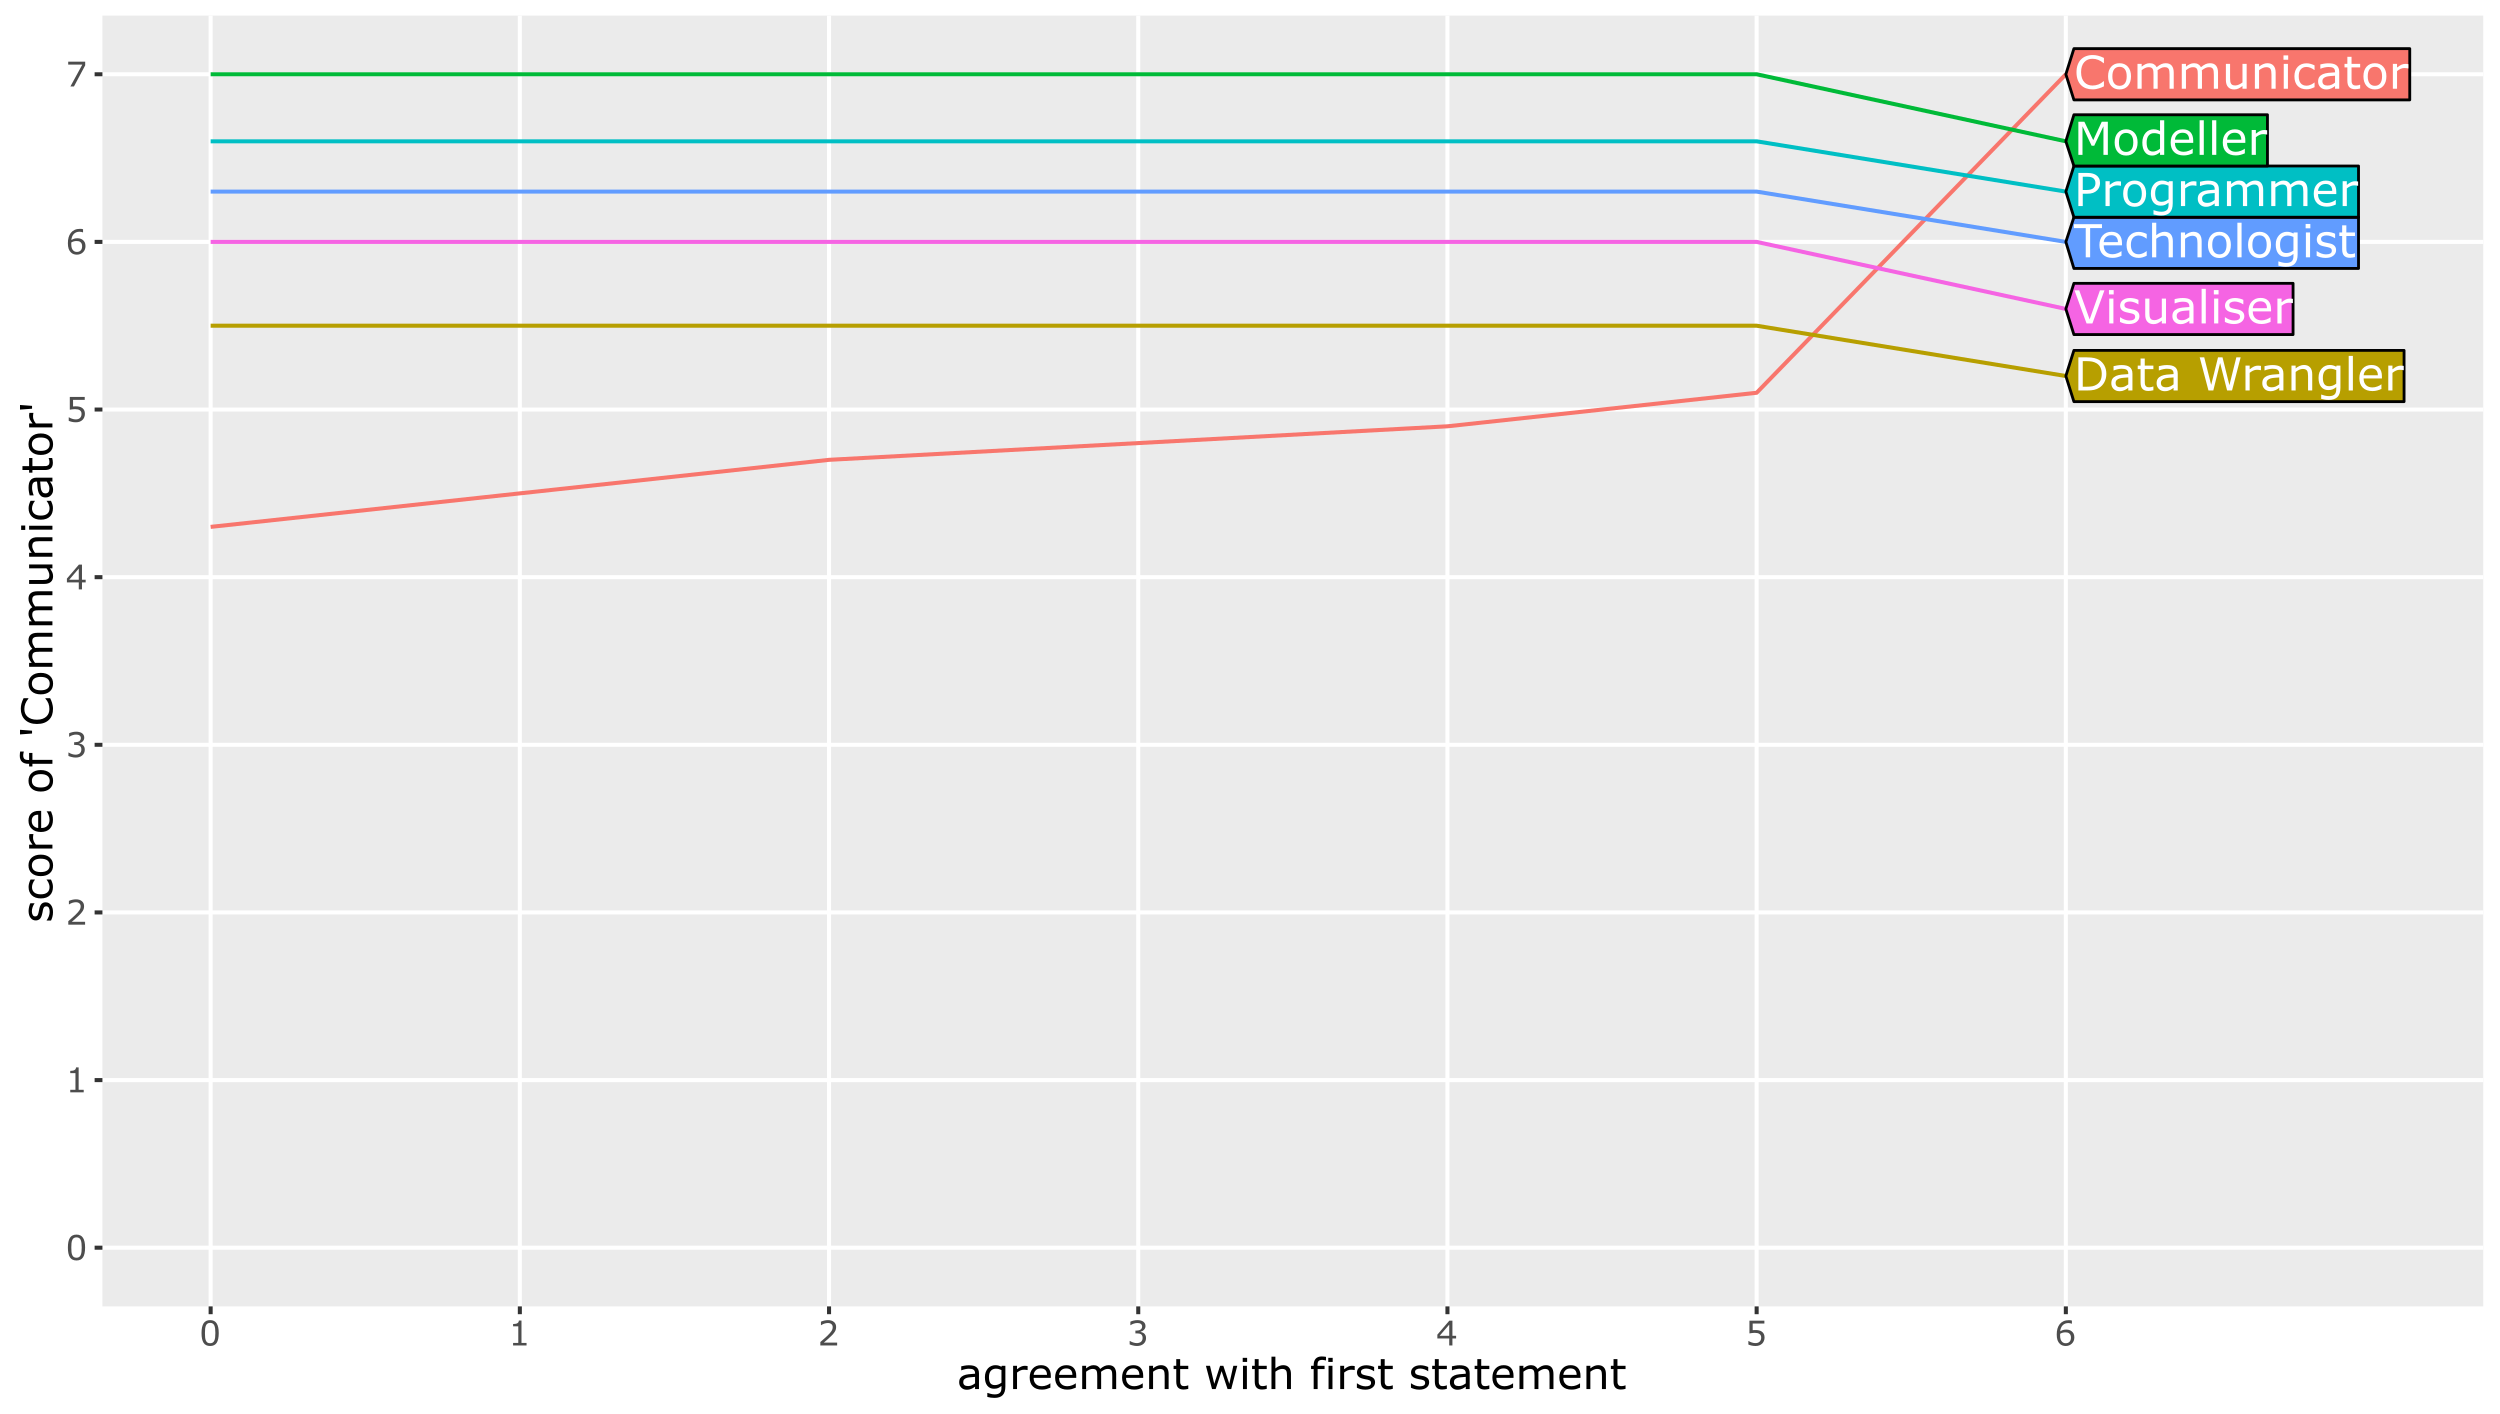 <?xml version="1.0" encoding="UTF-8"?>
<svg xmlns="http://www.w3.org/2000/svg" xmlns:xlink="http://www.w3.org/1999/xlink" width="878.4pt" height="496.8pt" viewBox="0 0 878.4 496.8" version="1.1">
<defs>
<g>
<symbol overflow="visible" id="glyph0-0">
<path style="stroke:none;" d="M 2 0 L 2 -12 L 14 -12 L 14 0 Z M 3 -1 L 13 -1 L 13 -11 L 3 -11 Z M 3 -1 "/>
</symbol>
<symbol overflow="visible" id="glyph0-1">
<path style="stroke:none;" d="M 11.391 -5.812 C 11.391 -4.75 11.16 -3.785 10.703 -2.922 C 10.242 -2.066 9.629 -1.406 8.859 -0.938 C 8.328 -0.602 7.734 -0.363 7.078 -0.219 C 6.43 -0.07 5.57 0 4.5 0 L 1.562 0 L 1.562 -11.641 L 4.469 -11.641 C 5.602 -11.641 6.504 -11.555 7.172 -11.391 C 7.848 -11.223 8.414 -11 8.875 -10.719 C 9.664 -10.219 10.281 -9.555 10.719 -8.734 C 11.164 -7.91 11.391 -6.938 11.391 -5.812 Z M 9.781 -5.828 C 9.781 -6.742 9.617 -7.516 9.297 -8.141 C 8.984 -8.766 8.508 -9.254 7.875 -9.609 C 7.414 -9.867 6.926 -10.051 6.406 -10.156 C 5.895 -10.258 5.281 -10.312 4.562 -10.312 L 3.109 -10.312 L 3.109 -1.328 L 4.562 -1.328 C 5.312 -1.328 5.961 -1.379 6.516 -1.484 C 7.066 -1.598 7.578 -1.805 8.047 -2.109 C 8.617 -2.473 9.051 -2.957 9.344 -3.562 C 9.633 -4.164 9.781 -4.922 9.781 -5.828 Z M 9.781 -5.828 "/>
</symbol>
<symbol overflow="visible" id="glyph0-2">
<path style="stroke:none;" d="M 8.234 0 L 6.766 0 L 6.766 -0.938 C 6.641 -0.844 6.461 -0.719 6.234 -0.562 C 6.016 -0.406 5.801 -0.281 5.594 -0.188 C 5.352 -0.062 5.07 0.039 4.75 0.125 C 4.438 0.207 4.066 0.25 3.641 0.25 C 2.848 0.25 2.176 -0.008 1.625 -0.531 C 1.082 -1.062 0.812 -1.727 0.812 -2.531 C 0.812 -3.195 0.953 -3.734 1.234 -4.141 C 1.523 -4.547 1.93 -4.867 2.453 -5.109 C 2.984 -5.336 3.617 -5.492 4.359 -5.578 C 5.109 -5.66 5.91 -5.723 6.766 -5.766 L 6.766 -6 C 6.766 -6.332 6.707 -6.609 6.594 -6.828 C 6.477 -7.047 6.312 -7.219 6.094 -7.344 C 5.883 -7.457 5.633 -7.535 5.344 -7.578 C 5.051 -7.617 4.742 -7.641 4.422 -7.641 C 4.035 -7.641 3.602 -7.586 3.125 -7.484 C 2.656 -7.391 2.172 -7.242 1.672 -7.047 L 1.594 -7.047 L 1.594 -8.547 C 1.875 -8.617 2.285 -8.703 2.828 -8.797 C 3.367 -8.891 3.906 -8.938 4.438 -8.938 C 5.051 -8.938 5.582 -8.883 6.031 -8.781 C 6.488 -8.688 6.883 -8.516 7.219 -8.266 C 7.551 -8.023 7.801 -7.711 7.969 -7.328 C 8.145 -6.953 8.234 -6.484 8.234 -5.922 Z M 6.766 -2.156 L 6.766 -4.578 C 6.316 -4.555 5.789 -4.52 5.188 -4.469 C 4.582 -4.414 4.102 -4.336 3.75 -4.234 C 3.32 -4.117 2.977 -3.93 2.719 -3.672 C 2.457 -3.422 2.328 -3.078 2.328 -2.641 C 2.328 -2.141 2.477 -1.758 2.781 -1.5 C 3.082 -1.25 3.547 -1.125 4.172 -1.125 C 4.68 -1.125 5.148 -1.223 5.578 -1.422 C 6.004 -1.629 6.398 -1.875 6.766 -2.156 Z M 6.766 -2.156 "/>
</symbol>
<symbol overflow="visible" id="glyph0-3">
<path style="stroke:none;" d="M 5.984 -0.078 C 5.703 -0.004 5.398 0.051 5.078 0.094 C 4.754 0.145 4.461 0.172 4.203 0.172 C 3.316 0.172 2.641 -0.066 2.172 -0.547 C 1.711 -1.023 1.484 -1.797 1.484 -2.859 L 1.484 -7.5 L 0.484 -7.5 L 0.484 -8.734 L 1.484 -8.734 L 1.484 -11.234 L 2.953 -11.234 L 2.953 -8.734 L 5.984 -8.734 L 5.984 -7.5 L 2.953 -7.5 L 2.953 -3.516 C 2.953 -3.055 2.961 -2.695 2.984 -2.438 C 3.004 -2.188 3.078 -1.945 3.203 -1.719 C 3.316 -1.508 3.473 -1.359 3.672 -1.266 C 3.867 -1.172 4.176 -1.125 4.594 -1.125 C 4.832 -1.125 5.082 -1.156 5.344 -1.219 C 5.602 -1.289 5.789 -1.352 5.906 -1.406 L 5.984 -1.406 Z M 5.984 -0.078 "/>
</symbol>
<symbol overflow="visible" id="glyph0-4">
<path style="stroke:none;" d=""/>
</symbol>
<symbol overflow="visible" id="glyph0-5">
<path style="stroke:none;" d="M 15.109 -11.641 L 12.078 0 L 10.344 0 L 7.891 -9.656 L 5.5 0 L 3.797 0 L 0.719 -11.641 L 2.312 -11.641 L 4.75 -1.969 L 7.156 -11.641 L 8.734 -11.641 L 11.156 -1.875 L 13.594 -11.641 Z M 15.109 -11.641 "/>
</symbol>
<symbol overflow="visible" id="glyph0-6">
<path style="stroke:none;" d="M 6.891 -7.125 L 6.812 -7.125 C 6.594 -7.176 6.379 -7.211 6.172 -7.234 C 5.973 -7.266 5.734 -7.281 5.453 -7.281 C 4.992 -7.281 4.551 -7.176 4.125 -6.969 C 3.707 -6.77 3.305 -6.516 2.922 -6.203 L 2.922 0 L 1.453 0 L 1.453 -8.734 L 2.922 -8.734 L 2.922 -7.438 C 3.504 -7.906 4.016 -8.238 4.453 -8.438 C 4.898 -8.633 5.359 -8.734 5.828 -8.734 C 6.078 -8.734 6.258 -8.723 6.375 -8.703 C 6.488 -8.691 6.66 -8.672 6.891 -8.641 Z M 6.891 -7.125 "/>
</symbol>
<symbol overflow="visible" id="glyph0-7">
<path style="stroke:none;" d="M 8.75 0 L 7.281 0 L 7.281 -4.969 C 7.281 -5.375 7.254 -5.75 7.203 -6.094 C 7.16 -6.445 7.078 -6.723 6.953 -6.922 C 6.816 -7.141 6.625 -7.301 6.375 -7.406 C 6.133 -7.52 5.82 -7.578 5.438 -7.578 C 5.031 -7.578 4.609 -7.477 4.172 -7.281 C 3.734 -7.082 3.316 -6.828 2.922 -6.516 L 2.922 0 L 1.453 0 L 1.453 -8.734 L 2.922 -8.734 L 2.922 -7.766 C 3.379 -8.141 3.852 -8.43 4.344 -8.641 C 4.832 -8.859 5.332 -8.969 5.844 -8.969 C 6.789 -8.969 7.508 -8.68 8 -8.109 C 8.5 -7.547 8.75 -6.734 8.75 -5.672 Z M 8.75 0 "/>
</symbol>
<symbol overflow="visible" id="glyph0-8">
<path style="stroke:none;" d="M 8.531 -1 C 8.531 0.488 8.191 1.578 7.516 2.266 C 6.848 2.961 5.816 3.312 4.422 3.312 C 3.953 3.312 3.5 3.273 3.062 3.203 C 2.625 3.141 2.191 3.051 1.766 2.938 L 1.766 1.438 L 1.844 1.438 C 2.082 1.531 2.461 1.645 2.984 1.781 C 3.504 1.914 4.023 1.984 4.547 1.984 C 5.047 1.984 5.457 1.922 5.781 1.797 C 6.113 1.68 6.367 1.52 6.547 1.312 C 6.734 1.102 6.863 0.852 6.938 0.562 C 7.02 0.281 7.062 -0.035 7.062 -0.391 L 7.062 -1.188 C 6.613 -0.832 6.188 -0.566 5.781 -0.391 C 5.383 -0.223 4.875 -0.141 4.25 -0.141 C 3.207 -0.141 2.379 -0.516 1.766 -1.266 C 1.148 -2.016 0.844 -3.078 0.844 -4.453 C 0.844 -5.203 0.945 -5.848 1.156 -6.391 C 1.375 -6.93 1.664 -7.398 2.031 -7.797 C 2.363 -8.172 2.77 -8.457 3.25 -8.656 C 3.738 -8.863 4.223 -8.969 4.703 -8.969 C 5.211 -8.969 5.633 -8.914 5.969 -8.812 C 6.312 -8.719 6.676 -8.566 7.062 -8.359 L 7.156 -8.734 L 8.531 -8.734 Z M 7.062 -2.406 L 7.062 -7.156 C 6.664 -7.332 6.301 -7.457 5.969 -7.531 C 5.633 -7.613 5.301 -7.656 4.969 -7.656 C 4.156 -7.656 3.516 -7.383 3.047 -6.844 C 2.586 -6.301 2.359 -5.516 2.359 -4.484 C 2.359 -3.504 2.531 -2.758 2.875 -2.25 C 3.219 -1.75 3.789 -1.5 4.594 -1.5 C 5.02 -1.5 5.445 -1.578 5.875 -1.734 C 6.301 -1.898 6.695 -2.125 7.062 -2.406 Z M 7.062 -2.406 "/>
</symbol>
<symbol overflow="visible" id="glyph0-9">
<path style="stroke:none;" d="M 2.938 0 L 1.469 0 L 1.469 -12.156 L 2.938 -12.156 Z M 2.938 0 "/>
</symbol>
<symbol overflow="visible" id="glyph0-10">
<path style="stroke:none;" d="M 8.75 -4.219 L 2.328 -4.219 C 2.328 -3.676 2.406 -3.207 2.562 -2.812 C 2.727 -2.414 2.953 -2.086 3.234 -1.828 C 3.504 -1.578 3.82 -1.391 4.188 -1.266 C 4.562 -1.141 4.973 -1.078 5.422 -1.078 C 6.016 -1.078 6.613 -1.195 7.219 -1.438 C 7.82 -1.676 8.25 -1.91 8.5 -2.141 L 8.578 -2.141 L 8.578 -0.531 C 8.086 -0.32 7.582 -0.145 7.062 0 C 6.551 0.133 6.008 0.203 5.438 0.203 C 3.988 0.203 2.859 -0.188 2.047 -0.969 C 1.234 -1.758 0.828 -2.875 0.828 -4.312 C 0.828 -5.738 1.219 -6.867 2 -7.703 C 2.781 -8.547 3.805 -8.969 5.078 -8.969 C 6.254 -8.969 7.16 -8.625 7.797 -7.938 C 8.43 -7.25 8.75 -6.273 8.75 -5.016 Z M 7.328 -5.344 C 7.316 -6.113 7.117 -6.707 6.734 -7.125 C 6.359 -7.551 5.781 -7.766 5 -7.766 C 4.207 -7.766 3.578 -7.531 3.109 -7.062 C 2.648 -6.602 2.391 -6.031 2.328 -5.344 Z M 7.328 -5.344 "/>
</symbol>
<symbol overflow="visible" id="glyph0-11">
<path style="stroke:none;" d="M 10.734 -11.641 L 6.5 0 L 4.438 0 L 0.203 -11.641 L 1.859 -11.641 L 5.516 -1.406 L 9.156 -11.641 Z M 10.734 -11.641 "/>
</symbol>
<symbol overflow="visible" id="glyph0-12">
<path style="stroke:none;" d="M 3.031 -10.188 L 1.375 -10.188 L 1.375 -11.719 L 3.031 -11.719 Z M 2.938 0 L 1.469 0 L 1.469 -8.734 L 2.938 -8.734 Z M 2.938 0 "/>
</symbol>
<symbol overflow="visible" id="glyph0-13">
<path style="stroke:none;" d="M 7.688 -2.516 C 7.688 -1.723 7.352 -1.066 6.688 -0.547 C 6.031 -0.035 5.133 0.219 4 0.219 C 3.352 0.219 2.758 0.141 2.219 -0.016 C 1.676 -0.172 1.223 -0.344 0.859 -0.531 L 0.859 -2.172 L 0.938 -2.172 C 1.406 -1.828 1.922 -1.551 2.484 -1.344 C 3.055 -1.133 3.602 -1.031 4.125 -1.031 C 4.77 -1.031 5.273 -1.133 5.641 -1.344 C 6.004 -1.551 6.188 -1.879 6.188 -2.328 C 6.188 -2.672 6.086 -2.93 5.891 -3.109 C 5.691 -3.285 5.312 -3.438 4.75 -3.562 C 4.539 -3.613 4.266 -3.672 3.922 -3.734 C 3.586 -3.797 3.285 -3.863 3.016 -3.938 C 2.242 -4.133 1.695 -4.43 1.375 -4.828 C 1.062 -5.223 0.906 -5.707 0.906 -6.281 C 0.906 -6.633 0.977 -6.969 1.125 -7.281 C 1.27 -7.602 1.492 -7.891 1.797 -8.141 C 2.086 -8.391 2.457 -8.582 2.906 -8.719 C 3.363 -8.863 3.867 -8.938 4.422 -8.938 C 4.941 -8.938 5.469 -8.875 6 -8.75 C 6.539 -8.625 6.988 -8.469 7.344 -8.281 L 7.344 -6.719 L 7.266 -6.719 C 6.891 -6.988 6.43 -7.219 5.891 -7.406 C 5.359 -7.602 4.832 -7.703 4.312 -7.703 C 3.781 -7.703 3.328 -7.598 2.953 -7.391 C 2.586 -7.18 2.406 -6.875 2.406 -6.469 C 2.406 -6.113 2.516 -5.844 2.734 -5.656 C 2.953 -5.477 3.305 -5.332 3.797 -5.219 C 4.066 -5.156 4.367 -5.094 4.703 -5.031 C 5.047 -4.969 5.328 -4.91 5.547 -4.859 C 6.234 -4.703 6.758 -4.43 7.125 -4.047 C 7.5 -3.66 7.688 -3.148 7.688 -2.516 Z M 7.688 -2.516 "/>
</symbol>
<symbol overflow="visible" id="glyph0-14">
<path style="stroke:none;" d="M 8.688 0 L 7.219 0 L 7.219 -0.969 C 6.719 -0.582 6.238 -0.281 5.781 -0.062 C 5.332 0.145 4.836 0.25 4.297 0.25 C 3.379 0.25 2.664 -0.031 2.156 -0.594 C 1.645 -1.156 1.391 -1.977 1.391 -3.062 L 1.391 -8.734 L 2.859 -8.734 L 2.859 -3.766 C 2.859 -3.316 2.879 -2.938 2.922 -2.625 C 2.961 -2.312 3.051 -2.039 3.188 -1.812 C 3.32 -1.582 3.5 -1.414 3.719 -1.312 C 3.945 -1.207 4.273 -1.156 4.703 -1.156 C 5.086 -1.156 5.504 -1.254 5.953 -1.453 C 6.398 -1.648 6.82 -1.906 7.219 -2.219 L 7.219 -8.734 L 8.688 -8.734 Z M 8.688 0 "/>
</symbol>
<symbol overflow="visible" id="glyph0-15">
<path style="stroke:none;" d="M 9.859 -10.266 L 5.703 -10.266 L 5.703 0 L 4.156 0 L 4.156 -10.266 L 0 -10.266 L 0 -11.641 L 9.859 -11.641 Z M 9.859 -10.266 "/>
</symbol>
<symbol overflow="visible" id="glyph0-16">
<path style="stroke:none;" d="M 7.906 -0.547 C 7.414 -0.316 6.945 -0.133 6.5 0 C 6.062 0.133 5.598 0.203 5.109 0.203 C 4.473 0.203 3.891 0.109 3.359 -0.078 C 2.836 -0.266 2.391 -0.547 2.016 -0.922 C 1.641 -1.297 1.348 -1.77 1.141 -2.344 C 0.93 -2.914 0.828 -3.586 0.828 -4.359 C 0.828 -5.785 1.219 -6.906 2 -7.719 C 2.781 -8.531 3.816 -8.938 5.109 -8.938 C 5.609 -8.938 6.098 -8.863 6.578 -8.719 C 7.055 -8.582 7.5 -8.41 7.906 -8.203 L 7.906 -6.578 L 7.828 -6.578 C 7.379 -6.922 6.914 -7.188 6.438 -7.375 C 5.957 -7.562 5.492 -7.656 5.047 -7.656 C 4.211 -7.656 3.551 -7.375 3.062 -6.812 C 2.582 -6.258 2.344 -5.441 2.344 -4.359 C 2.344 -3.305 2.578 -2.492 3.047 -1.922 C 3.523 -1.359 4.191 -1.078 5.047 -1.078 C 5.336 -1.078 5.633 -1.113 5.938 -1.188 C 6.25 -1.27 6.531 -1.375 6.781 -1.5 C 6.988 -1.613 7.188 -1.727 7.375 -1.844 C 7.562 -1.969 7.711 -2.078 7.828 -2.172 L 7.906 -2.172 Z M 7.906 -0.547 "/>
</symbol>
<symbol overflow="visible" id="glyph0-17">
<path style="stroke:none;" d="M 8.75 0 L 7.281 0 L 7.281 -4.969 C 7.281 -5.375 7.254 -5.75 7.203 -6.094 C 7.16 -6.445 7.078 -6.723 6.953 -6.922 C 6.816 -7.141 6.625 -7.301 6.375 -7.406 C 6.133 -7.52 5.82 -7.578 5.438 -7.578 C 5.031 -7.578 4.609 -7.477 4.172 -7.281 C 3.734 -7.082 3.316 -6.828 2.922 -6.516 L 2.922 0 L 1.453 0 L 1.453 -12.156 L 2.922 -12.156 L 2.922 -7.766 C 3.379 -8.141 3.852 -8.43 4.344 -8.641 C 4.832 -8.859 5.332 -8.969 5.844 -8.969 C 6.789 -8.969 7.508 -8.68 8 -8.109 C 8.5 -7.547 8.75 -6.734 8.75 -5.672 Z M 8.75 0 "/>
</symbol>
<symbol overflow="visible" id="glyph0-18">
<path style="stroke:none;" d="M 8.891 -4.359 C 8.891 -2.941 8.523 -1.816 7.797 -0.984 C 7.066 -0.16 6.086 0.25 4.859 0.25 C 3.629 0.25 2.648 -0.16 1.922 -0.984 C 1.191 -1.816 0.828 -2.941 0.828 -4.359 C 0.828 -5.785 1.191 -6.91 1.922 -7.734 C 2.648 -8.555 3.629 -8.969 4.859 -8.969 C 6.086 -8.969 7.066 -8.555 7.797 -7.734 C 8.523 -6.91 8.891 -5.785 8.891 -4.359 Z M 7.375 -4.359 C 7.375 -5.492 7.148 -6.332 6.703 -6.875 C 6.266 -7.426 5.648 -7.703 4.859 -7.703 C 4.066 -7.703 3.445 -7.426 3 -6.875 C 2.562 -6.332 2.344 -5.492 2.344 -4.359 C 2.344 -3.266 2.562 -2.438 3 -1.875 C 3.445 -1.312 4.066 -1.031 4.859 -1.031 C 5.641 -1.031 6.254 -1.305 6.703 -1.859 C 7.148 -2.422 7.375 -3.254 7.375 -4.359 Z M 7.375 -4.359 "/>
</symbol>
<symbol overflow="visible" id="glyph0-19">
<path style="stroke:none;" d="M 9.172 -8.125 C 9.172 -7.602 9.082 -7.125 8.906 -6.688 C 8.727 -6.25 8.477 -5.867 8.156 -5.547 C 7.75 -5.141 7.27 -4.836 6.719 -4.641 C 6.176 -4.441 5.488 -4.344 4.656 -4.344 L 3.109 -4.344 L 3.109 0 L 1.562 0 L 1.562 -11.641 L 4.719 -11.641 C 5.414 -11.641 6.004 -11.578 6.484 -11.453 C 6.973 -11.336 7.406 -11.156 7.781 -10.906 C 8.227 -10.613 8.57 -10.242 8.812 -9.797 C 9.051 -9.359 9.172 -8.801 9.172 -8.125 Z M 7.562 -8.078 C 7.562 -8.484 7.488 -8.832 7.344 -9.125 C 7.207 -9.426 7 -9.672 6.719 -9.859 C 6.469 -10.016 6.18 -10.129 5.859 -10.203 C 5.535 -10.273 5.129 -10.312 4.641 -10.312 L 3.109 -10.312 L 3.109 -5.656 L 4.422 -5.656 C 5.047 -5.656 5.551 -5.711 5.938 -5.828 C 6.332 -5.941 6.648 -6.117 6.891 -6.359 C 7.141 -6.609 7.312 -6.867 7.406 -7.141 C 7.508 -7.422 7.562 -7.734 7.562 -8.078 Z M 7.562 -8.078 "/>
</symbol>
<symbol overflow="visible" id="glyph0-20">
<path style="stroke:none;" d="M 14.188 0 L 12.719 0 L 12.719 -4.969 C 12.719 -5.344 12.695 -5.703 12.656 -6.047 C 12.625 -6.398 12.555 -6.68 12.453 -6.891 C 12.328 -7.117 12.148 -7.289 11.922 -7.406 C 11.703 -7.52 11.383 -7.578 10.969 -7.578 C 10.551 -7.578 10.133 -7.473 9.719 -7.266 C 9.312 -7.055 8.906 -6.797 8.5 -6.484 C 8.508 -6.359 8.52 -6.219 8.531 -6.062 C 8.539 -5.906 8.547 -5.75 8.547 -5.594 L 8.547 0 L 7.078 0 L 7.078 -4.969 C 7.078 -5.352 7.062 -5.719 7.031 -6.062 C 7 -6.414 6.926 -6.695 6.812 -6.906 C 6.695 -7.125 6.523 -7.289 6.297 -7.406 C 6.078 -7.52 5.754 -7.578 5.328 -7.578 C 4.93 -7.578 4.531 -7.477 4.125 -7.281 C 3.719 -7.082 3.316 -6.828 2.922 -6.516 L 2.922 0 L 1.453 0 L 1.453 -8.734 L 2.922 -8.734 L 2.922 -7.766 C 3.379 -8.141 3.832 -8.43 4.281 -8.641 C 4.738 -8.859 5.227 -8.969 5.75 -8.969 C 6.344 -8.969 6.844 -8.844 7.25 -8.594 C 7.664 -8.344 7.977 -8 8.188 -7.562 C 8.781 -8.062 9.32 -8.422 9.812 -8.641 C 10.301 -8.859 10.82 -8.969 11.375 -8.969 C 12.332 -8.969 13.039 -8.676 13.5 -8.094 C 13.957 -7.52 14.188 -6.711 14.188 -5.672 Z M 14.188 0 "/>
</symbol>
<symbol overflow="visible" id="glyph0-21">
<path style="stroke:none;" d="M 11.922 0 L 10.375 0 L 10.375 -10.031 L 7.141 -3.203 L 6.219 -3.203 L 3.016 -10.031 L 3.016 0 L 1.562 0 L 1.562 -11.641 L 3.672 -11.641 L 6.781 -5.156 L 9.781 -11.641 L 11.922 -11.641 Z M 11.922 0 "/>
</symbol>
<symbol overflow="visible" id="glyph0-22">
<path style="stroke:none;" d="M 8.531 0 L 7.062 0 L 7.062 -0.922 C 6.633 -0.555 6.191 -0.27 5.734 -0.062 C 5.273 0.145 4.781 0.25 4.25 0.25 C 3.207 0.25 2.379 -0.148 1.766 -0.953 C 1.148 -1.766 0.844 -2.879 0.844 -4.297 C 0.844 -5.035 0.945 -5.691 1.156 -6.266 C 1.375 -6.848 1.66 -7.344 2.016 -7.75 C 2.367 -8.145 2.781 -8.445 3.25 -8.656 C 3.727 -8.863 4.219 -8.969 4.719 -8.969 C 5.176 -8.969 5.582 -8.922 5.938 -8.828 C 6.289 -8.734 6.664 -8.582 7.062 -8.375 L 7.062 -12.156 L 8.531 -12.156 Z M 7.062 -2.156 L 7.062 -7.156 C 6.664 -7.332 6.312 -7.453 6 -7.516 C 5.688 -7.586 5.344 -7.625 4.969 -7.625 C 4.145 -7.625 3.504 -7.336 3.047 -6.766 C 2.586 -6.191 2.359 -5.379 2.359 -4.328 C 2.359 -3.297 2.535 -2.508 2.891 -1.969 C 3.242 -1.426 3.812 -1.156 4.594 -1.156 C 5.008 -1.156 5.43 -1.25 5.859 -1.438 C 6.285 -1.625 6.688 -1.863 7.062 -2.156 Z M 7.062 -2.156 "/>
</symbol>
<symbol overflow="visible" id="glyph0-23">
<path style="stroke:none;" d="M 10.547 -0.844 C 10.266 -0.719 10.004 -0.598 9.766 -0.484 C 9.535 -0.379 9.234 -0.27 8.859 -0.156 C 8.547 -0.051 8.203 0.035 7.828 0.109 C 7.453 0.18 7.039 0.219 6.594 0.219 C 5.75 0.219 4.984 0.098 4.297 -0.141 C 3.609 -0.379 3.008 -0.754 2.5 -1.266 C 2 -1.754 1.609 -2.379 1.328 -3.141 C 1.047 -3.91 0.906 -4.801 0.906 -5.812 C 0.906 -6.77 1.039 -7.625 1.312 -8.375 C 1.582 -9.133 1.973 -9.773 2.484 -10.297 C 2.973 -10.797 3.566 -11.176 4.266 -11.438 C 4.973 -11.707 5.754 -11.844 6.609 -11.844 C 7.234 -11.844 7.852 -11.766 8.469 -11.609 C 9.094 -11.461 9.785 -11.203 10.547 -10.828 L 10.547 -8.984 L 10.438 -8.984 C 9.789 -9.523 9.148 -9.914 8.516 -10.156 C 7.891 -10.406 7.219 -10.531 6.5 -10.531 C 5.914 -10.531 5.383 -10.43 4.906 -10.234 C 4.438 -10.047 4.02 -9.754 3.656 -9.359 C 3.289 -8.961 3.008 -8.469 2.812 -7.875 C 2.613 -7.281 2.516 -6.594 2.516 -5.812 C 2.516 -4.988 2.625 -4.281 2.844 -3.688 C 3.062 -3.102 3.348 -2.629 3.703 -2.266 C 4.066 -1.879 4.488 -1.594 4.969 -1.406 C 5.457 -1.219 5.973 -1.125 6.516 -1.125 C 7.266 -1.125 7.961 -1.25 8.609 -1.5 C 9.266 -1.758 9.875 -2.145 10.438 -2.656 L 10.547 -2.656 Z M 10.547 -0.844 "/>
</symbol>
<symbol overflow="visible" id="glyph1-0">
<path style="stroke:none;" d="M 1.5 0 L 1.5 -9 L 10.5 -9 L 10.5 0 Z M 2.25 -0.75 L 9.75 -0.75 L 9.75 -8.25 L 2.25 -8.25 Z M 2.25 -0.75 "/>
</symbol>
<symbol overflow="visible" id="glyph1-1">
<path style="stroke:none;" d="M 6.844 -4.359 C 6.844 -2.797 6.598 -1.645 6.109 -0.906 C 5.617 -0.176 4.859 0.188 3.828 0.188 C 2.773 0.188 2.004 -0.18 1.516 -0.922 C 1.035 -1.672 0.797 -2.816 0.797 -4.359 C 0.797 -5.91 1.039 -7.055 1.531 -7.797 C 2.02 -8.535 2.785 -8.906 3.828 -8.906 C 4.867 -8.906 5.629 -8.523 6.109 -7.766 C 6.598 -7.016 6.844 -5.879 6.844 -4.359 Z M 5.297 -1.703 C 5.43 -2.023 5.523 -2.398 5.578 -2.828 C 5.629 -3.254 5.656 -3.766 5.656 -4.359 C 5.656 -4.953 5.629 -5.469 5.578 -5.906 C 5.523 -6.344 5.43 -6.719 5.297 -7.031 C 5.16 -7.332 4.973 -7.555 4.734 -7.703 C 4.492 -7.859 4.191 -7.938 3.828 -7.938 C 3.453 -7.938 3.145 -7.859 2.906 -7.703 C 2.664 -7.555 2.477 -7.328 2.344 -7.016 C 2.207 -6.723 2.113 -6.344 2.062 -5.875 C 2.02 -5.414 2 -4.91 2 -4.359 C 2 -3.742 2.02 -3.227 2.062 -2.812 C 2.102 -2.406 2.191 -2.039 2.328 -1.719 C 2.461 -1.414 2.645 -1.18 2.875 -1.016 C 3.113 -0.859 3.43 -0.781 3.828 -0.781 C 4.191 -0.781 4.492 -0.859 4.734 -1.016 C 4.973 -1.172 5.16 -1.398 5.297 -1.703 Z M 5.297 -1.703 "/>
</symbol>
<symbol overflow="visible" id="glyph1-2">
<path style="stroke:none;" d="M 6.359 0 L 1.625 0 L 1.625 -0.891 L 3.453 -0.891 L 3.453 -6.734 L 1.625 -6.734 L 1.625 -7.531 C 1.875 -7.531 2.141 -7.551 2.422 -7.594 C 2.703 -7.633 2.914 -7.695 3.062 -7.781 C 3.238 -7.875 3.379 -7.992 3.484 -8.141 C 3.586 -8.297 3.645 -8.5 3.656 -8.75 L 4.578 -8.75 L 4.578 -0.891 L 6.359 -0.891 Z M 6.359 0 "/>
</symbol>
<symbol overflow="visible" id="glyph1-3">
<path style="stroke:none;" d="M 6.844 0 L 0.938 0 L 0.938 -1.219 C 1.352 -1.57 1.766 -1.926 2.172 -2.281 C 2.586 -2.633 2.973 -2.984 3.328 -3.328 C 4.078 -4.055 4.586 -4.633 4.859 -5.062 C 5.141 -5.488 5.281 -5.953 5.281 -6.453 C 5.281 -6.898 5.129 -7.25 4.828 -7.5 C 4.535 -7.758 4.125 -7.891 3.594 -7.891 C 3.227 -7.891 2.836 -7.828 2.422 -7.703 C 2.016 -7.578 1.613 -7.383 1.219 -7.125 L 1.156 -7.125 L 1.156 -8.359 C 1.438 -8.492 1.805 -8.617 2.266 -8.734 C 2.734 -8.848 3.18 -8.906 3.609 -8.906 C 4.504 -8.906 5.207 -8.688 5.719 -8.25 C 6.227 -7.82 6.484 -7.238 6.484 -6.5 C 6.484 -6.164 6.441 -5.852 6.359 -5.562 C 6.273 -5.281 6.148 -5.016 5.984 -4.766 C 5.828 -4.516 5.645 -4.27 5.438 -4.031 C 5.238 -3.801 4.992 -3.547 4.703 -3.266 C 4.285 -2.859 3.852 -2.461 3.406 -2.078 C 2.957 -1.691 2.539 -1.332 2.156 -1 L 6.844 -1 Z M 6.844 0 "/>
</symbol>
<symbol overflow="visible" id="glyph1-4">
<path style="stroke:none;" d="M 6.078 -4.203 C 6.266 -4.035 6.422 -3.82 6.547 -3.562 C 6.672 -3.312 6.734 -2.984 6.734 -2.578 C 6.734 -2.18 6.66 -1.816 6.516 -1.484 C 6.367 -1.148 6.164 -0.863 5.906 -0.625 C 5.613 -0.352 5.266 -0.148 4.859 -0.016 C 4.461 0.117 4.031 0.188 3.562 0.188 C 3.082 0.188 2.609 0.125 2.141 0 C 1.672 -0.113 1.285 -0.238 0.984 -0.375 L 0.984 -1.594 L 1.062 -1.594 C 1.395 -1.375 1.785 -1.191 2.234 -1.047 C 2.68 -0.898 3.117 -0.828 3.547 -0.828 C 3.785 -0.828 4.039 -0.867 4.312 -0.953 C 4.594 -1.035 4.82 -1.156 5 -1.312 C 5.176 -1.488 5.305 -1.68 5.391 -1.891 C 5.484 -2.098 5.531 -2.359 5.531 -2.672 C 5.531 -2.984 5.477 -3.238 5.375 -3.438 C 5.281 -3.645 5.145 -3.812 4.969 -3.938 C 4.789 -4.051 4.578 -4.129 4.328 -4.172 C 4.078 -4.223 3.805 -4.25 3.516 -4.25 L 3 -4.25 L 3 -5.219 L 3.406 -5.219 C 4 -5.219 4.473 -5.344 4.828 -5.594 C 5.18 -5.844 5.359 -6.207 5.359 -6.688 C 5.359 -6.895 5.312 -7.078 5.219 -7.234 C 5.133 -7.391 5.008 -7.52 4.844 -7.625 C 4.676 -7.727 4.492 -7.797 4.297 -7.828 C 4.109 -7.867 3.895 -7.891 3.656 -7.891 C 3.281 -7.891 2.883 -7.82 2.469 -7.688 C 2.051 -7.562 1.66 -7.375 1.297 -7.125 L 1.234 -7.125 L 1.234 -8.359 C 1.504 -8.492 1.867 -8.617 2.328 -8.734 C 2.797 -8.848 3.25 -8.906 3.688 -8.906 C 4.113 -8.906 4.488 -8.863 4.812 -8.781 C 5.133 -8.707 5.426 -8.586 5.688 -8.422 C 5.969 -8.234 6.18 -8.004 6.328 -7.734 C 6.473 -7.473 6.547 -7.16 6.547 -6.797 C 6.547 -6.316 6.375 -5.895 6.031 -5.531 C 5.688 -5.176 5.285 -4.953 4.828 -4.859 L 4.828 -4.766 C 5.016 -4.734 5.227 -4.664 5.469 -4.562 C 5.707 -4.469 5.91 -4.348 6.078 -4.203 Z M 6.078 -4.203 "/>
</symbol>
<symbol overflow="visible" id="glyph1-5">
<path style="stroke:none;" d="M 7.047 -2.453 L 5.75 -2.453 L 5.75 0 L 4.625 0 L 4.625 -2.453 L 0.453 -2.453 L 0.453 -3.797 L 4.672 -8.719 L 5.75 -8.719 L 5.75 -3.391 L 7.047 -3.391 Z M 4.625 -3.391 L 4.625 -7.328 L 1.25 -3.391 Z M 4.625 -3.391 "/>
</symbol>
<symbol overflow="visible" id="glyph1-6">
<path style="stroke:none;" d="M 6.781 -2.766 C 6.781 -2.359 6.703 -1.969 6.547 -1.594 C 6.398 -1.227 6.203 -0.922 5.953 -0.672 C 5.672 -0.398 5.332 -0.188 4.938 -0.031 C 4.551 0.113 4.102 0.188 3.594 0.188 C 3.113 0.188 2.648 0.133 2.203 0.031 C 1.766 -0.07 1.395 -0.191 1.094 -0.328 L 1.094 -1.562 L 1.172 -1.562 C 1.492 -1.363 1.867 -1.191 2.297 -1.047 C 2.734 -0.898 3.156 -0.828 3.562 -0.828 C 3.844 -0.828 4.113 -0.863 4.375 -0.938 C 4.633 -1.02 4.863 -1.16 5.062 -1.359 C 5.238 -1.523 5.367 -1.723 5.453 -1.953 C 5.547 -2.191 5.594 -2.469 5.594 -2.781 C 5.594 -3.082 5.539 -3.332 5.438 -3.531 C 5.332 -3.738 5.188 -3.906 5 -4.031 C 4.801 -4.188 4.555 -4.289 4.266 -4.344 C 3.973 -4.406 3.645 -4.438 3.281 -4.438 C 2.938 -4.438 2.602 -4.41 2.281 -4.359 C 1.969 -4.316 1.695 -4.273 1.469 -4.234 L 1.469 -8.719 L 6.719 -8.719 L 6.719 -7.703 L 2.609 -7.703 L 2.609 -5.375 C 2.773 -5.395 2.941 -5.406 3.109 -5.406 C 3.285 -5.414 3.441 -5.422 3.578 -5.422 C 4.047 -5.422 4.457 -5.379 4.812 -5.297 C 5.164 -5.223 5.492 -5.082 5.797 -4.875 C 6.109 -4.664 6.348 -4.391 6.516 -4.047 C 6.691 -3.711 6.781 -3.285 6.781 -2.766 Z M 6.781 -2.766 "/>
</symbol>
<symbol overflow="visible" id="glyph1-7">
<path style="stroke:none;" d="M 6.984 -2.828 C 6.984 -1.941 6.691 -1.219 6.109 -0.656 C 5.523 -0.094 4.805 0.188 3.953 0.188 C 3.523 0.188 3.133 0.117 2.781 -0.016 C 2.426 -0.148 2.117 -0.348 1.859 -0.609 C 1.516 -0.93 1.25 -1.359 1.062 -1.891 C 0.883 -2.43 0.797 -3.078 0.797 -3.828 C 0.797 -4.609 0.879 -5.297 1.047 -5.891 C 1.211 -6.484 1.477 -7.016 1.844 -7.484 C 2.188 -7.922 2.629 -8.266 3.172 -8.516 C 3.711 -8.766 4.348 -8.891 5.078 -8.891 C 5.305 -8.891 5.5 -8.879 5.656 -8.859 C 5.812 -8.836 5.969 -8.801 6.125 -8.75 L 6.125 -7.641 L 6.078 -7.641 C 5.961 -7.691 5.797 -7.742 5.578 -7.797 C 5.359 -7.848 5.133 -7.875 4.906 -7.875 C 4.062 -7.875 3.391 -7.613 2.891 -7.094 C 2.391 -6.57 2.098 -5.863 2.016 -4.969 C 2.348 -5.164 2.672 -5.316 2.984 -5.422 C 3.305 -5.523 3.676 -5.578 4.094 -5.578 C 4.457 -5.578 4.781 -5.539 5.062 -5.469 C 5.352 -5.406 5.645 -5.27 5.938 -5.062 C 6.281 -4.82 6.539 -4.52 6.719 -4.156 C 6.895 -3.789 6.984 -3.348 6.984 -2.828 Z M 5.797 -2.781 C 5.797 -3.145 5.738 -3.445 5.625 -3.688 C 5.52 -3.926 5.344 -4.133 5.094 -4.312 C 4.914 -4.438 4.719 -4.516 4.5 -4.547 C 4.281 -4.586 4.051 -4.609 3.812 -4.609 C 3.477 -4.609 3.172 -4.566 2.891 -4.484 C 2.609 -4.41 2.316 -4.289 2.016 -4.125 C 2.004 -4.039 1.992 -3.957 1.984 -3.875 C 1.984 -3.801 1.984 -3.703 1.984 -3.578 C 1.984 -2.961 2.047 -2.473 2.172 -2.109 C 2.305 -1.754 2.484 -1.473 2.703 -1.266 C 2.879 -1.098 3.07 -0.973 3.281 -0.891 C 3.488 -0.816 3.719 -0.781 3.969 -0.781 C 4.531 -0.781 4.973 -0.953 5.297 -1.297 C 5.629 -1.641 5.797 -2.133 5.797 -2.781 Z M 5.797 -2.781 "/>
</symbol>
<symbol overflow="visible" id="glyph1-8">
<path style="stroke:none;" d="M 6.875 -7.422 L 2.922 0 L 1.672 0 L 5.875 -7.703 L 0.906 -7.703 L 0.906 -8.719 L 6.875 -8.719 Z M 6.875 -7.422 "/>
</symbol>
<symbol overflow="visible" id="glyph2-0">
<path style="stroke:none;" d="M 1.875 0 L 1.875 -11.25 L 13.125 -11.25 L 13.125 0 Z M 2.812 -0.938 L 12.188 -0.938 L 12.188 -10.312 L 2.812 -10.312 Z M 2.812 -0.938 "/>
</symbol>
<symbol overflow="visible" id="glyph2-1">
<path style="stroke:none;" d="M 7.719 0 L 6.344 0 L 6.344 -0.875 C 6.219 -0.789 6.051 -0.672 5.844 -0.516 C 5.633 -0.367 5.438 -0.254 5.25 -0.172 C 5.02 -0.055 4.754 0.035 4.453 0.109 C 4.148 0.191 3.801 0.234 3.406 0.234 C 2.664 0.234 2.039 -0.008 1.531 -0.5 C 1.02 -0.988 0.766 -1.613 0.766 -2.375 C 0.766 -2.988 0.895 -3.488 1.156 -3.875 C 1.426 -4.258 1.805 -4.562 2.297 -4.781 C 2.797 -5 3.395 -5.145 4.094 -5.219 C 4.789 -5.301 5.539 -5.363 6.344 -5.406 L 6.344 -5.625 C 6.344 -5.938 6.285 -6.191 6.172 -6.391 C 6.066 -6.598 5.91 -6.758 5.703 -6.875 C 5.504 -6.988 5.27 -7.062 5 -7.094 C 4.727 -7.133 4.441 -7.156 4.141 -7.156 C 3.785 -7.156 3.383 -7.109 2.938 -7.016 C 2.488 -6.922 2.031 -6.785 1.562 -6.609 L 1.484 -6.609 L 1.484 -8 C 1.754 -8.07 2.141 -8.148 2.641 -8.234 C 3.148 -8.328 3.656 -8.375 4.156 -8.375 C 4.727 -8.375 5.227 -8.328 5.656 -8.234 C 6.082 -8.141 6.453 -7.977 6.766 -7.75 C 7.078 -7.52 7.312 -7.227 7.469 -6.875 C 7.633 -6.52 7.719 -6.078 7.719 -5.547 Z M 6.344 -2.016 L 6.344 -4.297 C 5.926 -4.266 5.43 -4.223 4.859 -4.172 C 4.285 -4.129 3.836 -4.062 3.516 -3.969 C 3.117 -3.852 2.797 -3.676 2.547 -3.438 C 2.305 -3.207 2.188 -2.883 2.188 -2.469 C 2.188 -2 2.328 -1.645 2.609 -1.406 C 2.891 -1.176 3.32 -1.062 3.906 -1.062 C 4.383 -1.062 4.82 -1.156 5.219 -1.344 C 5.625 -1.531 6 -1.754 6.344 -2.016 Z M 6.344 -2.016 "/>
</symbol>
<symbol overflow="visible" id="glyph2-2">
<path style="stroke:none;" d="M 7.984 -0.938 C 7.984 0.457 7.664 1.477 7.031 2.125 C 6.406 2.77 5.441 3.094 4.141 3.094 C 3.703 3.094 3.273 3.062 2.859 3 C 2.453 2.945 2.047 2.863 1.641 2.75 L 1.641 1.344 L 1.719 1.344 C 1.945 1.426 2.301 1.531 2.781 1.656 C 3.27 1.789 3.758 1.859 4.25 1.859 C 4.719 1.859 5.102 1.801 5.406 1.688 C 5.719 1.582 5.961 1.426 6.141 1.219 C 6.305 1.031 6.426 0.801 6.5 0.531 C 6.57 0.258 6.609 -0.035 6.609 -0.359 L 6.609 -1.109 C 6.191 -0.773 5.797 -0.523 5.422 -0.359 C 5.047 -0.203 4.566 -0.125 3.984 -0.125 C 3.004 -0.125 2.227 -0.473 1.656 -1.172 C 1.082 -1.879 0.797 -2.879 0.797 -4.172 C 0.797 -4.867 0.895 -5.473 1.094 -5.984 C 1.289 -6.492 1.555 -6.938 1.891 -7.312 C 2.211 -7.656 2.598 -7.922 3.047 -8.109 C 3.504 -8.305 3.957 -8.406 4.406 -8.406 C 4.883 -8.406 5.281 -8.359 5.594 -8.266 C 5.914 -8.172 6.254 -8.023 6.609 -7.828 L 6.703 -8.188 L 7.984 -8.188 Z M 6.609 -2.25 L 6.609 -6.703 C 6.242 -6.867 5.906 -6.988 5.594 -7.062 C 5.281 -7.133 4.969 -7.172 4.656 -7.172 C 3.895 -7.172 3.297 -6.914 2.859 -6.406 C 2.43 -5.895 2.219 -5.16 2.219 -4.203 C 2.219 -3.273 2.375 -2.578 2.688 -2.109 C 3.008 -1.641 3.547 -1.406 4.297 -1.406 C 4.703 -1.406 5.102 -1.477 5.5 -1.625 C 5.906 -1.781 6.273 -1.988 6.609 -2.25 Z M 6.609 -2.25 "/>
</symbol>
<symbol overflow="visible" id="glyph2-3">
<path style="stroke:none;" d="M 6.453 -6.688 L 6.391 -6.688 C 6.18 -6.727 5.977 -6.758 5.781 -6.781 C 5.594 -6.801 5.367 -6.812 5.109 -6.812 C 4.68 -6.812 4.27 -6.719 3.875 -6.531 C 3.477 -6.344 3.098 -6.102 2.734 -5.812 L 2.734 0 L 1.359 0 L 1.359 -8.188 L 2.734 -8.188 L 2.734 -6.969 C 3.273 -7.406 3.754 -7.719 4.172 -7.906 C 4.598 -8.094 5.023 -8.188 5.453 -8.188 C 5.691 -8.188 5.863 -8.176 5.969 -8.156 C 6.082 -8.145 6.242 -8.125 6.453 -8.094 Z M 6.453 -6.688 "/>
</symbol>
<symbol overflow="visible" id="glyph2-4">
<path style="stroke:none;" d="M 8.203 -3.953 L 2.172 -3.953 C 2.172 -3.441 2.242 -3 2.391 -2.625 C 2.547 -2.258 2.758 -1.957 3.031 -1.719 C 3.281 -1.477 3.578 -1.301 3.922 -1.188 C 4.273 -1.07 4.66 -1.016 5.078 -1.016 C 5.641 -1.016 6.203 -1.125 6.766 -1.344 C 7.328 -1.562 7.727 -1.781 7.969 -2 L 8.047 -2 L 8.047 -0.5 C 7.578 -0.301 7.098 -0.133 6.609 0 C 6.129 0.125 5.625 0.188 5.094 0.188 C 3.738 0.188 2.68 -0.176 1.922 -0.906 C 1.16 -1.645 0.781 -2.691 0.781 -4.047 C 0.781 -5.379 1.145 -6.438 1.875 -7.219 C 2.602 -8.008 3.562 -8.406 4.75 -8.406 C 5.852 -8.406 6.703 -8.082 7.297 -7.438 C 7.898 -6.789 8.203 -5.875 8.203 -4.688 Z M 6.859 -5 C 6.859 -5.727 6.676 -6.285 6.312 -6.672 C 5.957 -7.066 5.414 -7.266 4.688 -7.266 C 3.945 -7.266 3.359 -7.047 2.922 -6.609 C 2.484 -6.18 2.234 -5.645 2.172 -5 Z M 6.859 -5 "/>
</symbol>
<symbol overflow="visible" id="glyph2-5">
<path style="stroke:none;" d="M 13.297 0 L 11.922 0 L 11.922 -4.656 C 11.922 -5.008 11.906 -5.348 11.875 -5.672 C 11.844 -6.004 11.773 -6.266 11.672 -6.453 C 11.555 -6.672 11.395 -6.832 11.188 -6.938 C 10.977 -7.039 10.676 -7.094 10.281 -7.094 C 9.895 -7.094 9.508 -6.992 9.125 -6.797 C 8.738 -6.609 8.352 -6.367 7.969 -6.078 C 7.977 -5.961 7.988 -5.828 8 -5.672 C 8.008 -5.523 8.016 -5.379 8.016 -5.234 L 8.016 0 L 6.641 0 L 6.641 -4.656 C 6.641 -5.02 6.625 -5.363 6.594 -5.688 C 6.562 -6.008 6.492 -6.27 6.391 -6.469 C 6.273 -6.676 6.113 -6.832 5.906 -6.938 C 5.695 -7.039 5.395 -7.094 5 -7.094 C 4.625 -7.094 4.242 -7 3.859 -6.812 C 3.484 -6.633 3.109 -6.398 2.734 -6.109 L 2.734 0 L 1.359 0 L 1.359 -8.188 L 2.734 -8.188 L 2.734 -7.266 C 3.16 -7.629 3.586 -7.91 4.016 -8.109 C 4.441 -8.305 4.898 -8.406 5.391 -8.406 C 5.941 -8.406 6.41 -8.285 6.797 -8.047 C 7.191 -7.816 7.484 -7.492 7.672 -7.078 C 8.223 -7.547 8.727 -7.883 9.188 -8.094 C 9.645 -8.301 10.141 -8.406 10.672 -8.406 C 11.566 -8.406 12.227 -8.133 12.656 -7.594 C 13.082 -7.051 13.297 -6.289 13.297 -5.312 Z M 13.297 0 "/>
</symbol>
<symbol overflow="visible" id="glyph2-6">
<path style="stroke:none;" d="M 8.203 0 L 6.812 0 L 6.812 -4.656 C 6.812 -5.031 6.789 -5.383 6.75 -5.719 C 6.707 -6.051 6.629 -6.305 6.516 -6.484 C 6.391 -6.691 6.211 -6.844 5.984 -6.938 C 5.754 -7.039 5.457 -7.094 5.094 -7.094 C 4.719 -7.094 4.32 -7 3.906 -6.812 C 3.5 -6.633 3.109 -6.398 2.734 -6.109 L 2.734 0 L 1.359 0 L 1.359 -8.188 L 2.734 -8.188 L 2.734 -7.266 C 3.16 -7.629 3.602 -7.91 4.062 -8.109 C 4.52 -8.305 4.992 -8.406 5.484 -8.406 C 6.359 -8.406 7.031 -8.141 7.5 -7.609 C 7.969 -7.078 8.203 -6.312 8.203 -5.312 Z M 8.203 0 "/>
</symbol>
<symbol overflow="visible" id="glyph2-7">
<path style="stroke:none;" d="M 5.609 -0.078 C 5.348 -0.004 5.062 0.051 4.75 0.094 C 4.445 0.133 4.176 0.156 3.938 0.156 C 3.102 0.156 2.469 -0.066 2.031 -0.516 C 1.602 -0.961 1.391 -1.68 1.391 -2.672 L 1.391 -7.031 L 0.453 -7.031 L 0.453 -8.188 L 1.391 -8.188 L 1.391 -10.531 L 2.766 -10.531 L 2.766 -8.188 L 5.609 -8.188 L 5.609 -7.031 L 2.766 -7.031 L 2.766 -3.297 C 2.766 -2.867 2.77 -2.531 2.781 -2.281 C 2.801 -2.039 2.875 -1.816 3 -1.609 C 3.102 -1.41 3.25 -1.266 3.438 -1.172 C 3.625 -1.086 3.91 -1.047 4.297 -1.047 C 4.523 -1.047 4.758 -1.078 5 -1.141 C 5.25 -1.211 5.426 -1.27 5.531 -1.312 L 5.609 -1.312 Z M 5.609 -0.078 "/>
</symbol>
<symbol overflow="visible" id="glyph2-8">
<path style="stroke:none;" d=""/>
</symbol>
<symbol overflow="visible" id="glyph2-9">
<path style="stroke:none;" d="M 11.641 -8.188 L 9.516 0 L 8.234 0 L 6.141 -6.312 L 4.047 0 L 2.781 0 L 0.625 -8.188 L 2.062 -8.188 L 3.562 -1.844 L 5.609 -8.188 L 6.75 -8.188 L 8.844 -1.844 L 10.266 -8.188 Z M 11.641 -8.188 "/>
</symbol>
<symbol overflow="visible" id="glyph2-10">
<path style="stroke:none;" d="M 2.828 -9.547 L 1.281 -9.547 L 1.281 -10.984 L 2.828 -10.984 Z M 2.75 0 L 1.375 0 L 1.375 -8.188 L 2.75 -8.188 Z M 2.75 0 "/>
</symbol>
<symbol overflow="visible" id="glyph2-11">
<path style="stroke:none;" d="M 8.203 0 L 6.812 0 L 6.812 -4.656 C 6.812 -5.031 6.789 -5.383 6.75 -5.719 C 6.707 -6.051 6.629 -6.305 6.516 -6.484 C 6.391 -6.691 6.211 -6.844 5.984 -6.938 C 5.754 -7.039 5.457 -7.094 5.094 -7.094 C 4.719 -7.094 4.32 -7 3.906 -6.812 C 3.5 -6.633 3.109 -6.398 2.734 -6.109 L 2.734 0 L 1.359 0 L 1.359 -11.391 L 2.734 -11.391 L 2.734 -7.266 C 3.16 -7.629 3.602 -7.91 4.062 -8.109 C 4.52 -8.305 4.992 -8.406 5.484 -8.406 C 6.359 -8.406 7.031 -8.141 7.5 -7.609 C 7.969 -7.078 8.203 -6.312 8.203 -5.312 Z M 8.203 0 "/>
</symbol>
<symbol overflow="visible" id="glyph2-12">
<path style="stroke:none;" d="M 5.75 -10.062 L 5.688 -10.062 C 5.531 -10.102 5.328 -10.145 5.078 -10.188 C 4.836 -10.238 4.629 -10.266 4.453 -10.266 C 3.859 -10.266 3.426 -10.133 3.156 -9.875 C 2.895 -9.613 2.766 -9.141 2.766 -8.453 L 2.766 -8.188 L 5.25 -8.188 L 5.25 -7.031 L 2.812 -7.031 L 2.812 0 L 1.422 0 L 1.422 -7.031 L 0.5 -7.031 L 0.5 -8.188 L 1.422 -8.188 L 1.422 -8.453 C 1.422 -9.422 1.66 -10.164 2.141 -10.688 C 2.629 -11.207 3.332 -11.469 4.25 -11.469 C 4.551 -11.469 4.828 -11.453 5.078 -11.422 C 5.328 -11.391 5.551 -11.359 5.75 -11.328 Z M 5.75 -10.062 "/>
</symbol>
<symbol overflow="visible" id="glyph2-13">
<path style="stroke:none;" d="M 7.203 -2.359 C 7.203 -1.609 6.891 -0.992 6.266 -0.516 C 5.648 -0.035 4.812 0.203 3.75 0.203 C 3.133 0.203 2.57 0.129 2.062 -0.016 C 1.562 -0.16 1.145 -0.316 0.812 -0.484 L 0.812 -2.031 L 0.875 -2.031 C 1.312 -1.707 1.797 -1.445 2.328 -1.25 C 2.859 -1.062 3.367 -0.969 3.859 -0.969 C 4.461 -0.969 4.938 -1.062 5.281 -1.25 C 5.625 -1.445 5.797 -1.758 5.797 -2.188 C 5.797 -2.508 5.703 -2.754 5.516 -2.922 C 5.328 -3.086 4.973 -3.227 4.453 -3.344 C 4.254 -3.383 3.992 -3.43 3.672 -3.484 C 3.359 -3.547 3.07 -3.613 2.812 -3.688 C 2.102 -3.875 1.598 -4.148 1.297 -4.516 C 0.992 -4.891 0.844 -5.344 0.844 -5.875 C 0.844 -6.219 0.91 -6.535 1.047 -6.828 C 1.191 -7.129 1.406 -7.395 1.688 -7.625 C 1.957 -7.852 2.301 -8.035 2.719 -8.172 C 3.145 -8.305 3.617 -8.375 4.141 -8.375 C 4.629 -8.375 5.125 -8.312 5.625 -8.188 C 6.125 -8.07 6.539 -7.93 6.875 -7.766 L 6.875 -6.297 L 6.797 -6.297 C 6.453 -6.555 6.023 -6.773 5.516 -6.953 C 5.016 -7.129 4.523 -7.219 4.047 -7.219 C 3.535 -7.219 3.109 -7.117 2.766 -6.922 C 2.422 -6.734 2.25 -6.445 2.25 -6.062 C 2.25 -5.727 2.352 -5.473 2.562 -5.297 C 2.77 -5.129 3.102 -4.992 3.562 -4.891 C 3.812 -4.828 4.094 -4.766 4.406 -4.703 C 4.727 -4.648 4.992 -4.598 5.203 -4.547 C 5.836 -4.398 6.332 -4.148 6.688 -3.797 C 7.031 -3.43 7.203 -2.953 7.203 -2.359 Z M 7.203 -2.359 "/>
</symbol>
<symbol overflow="visible" id="glyph3-0">
<path style="stroke:none;" d="M 0 -1.875 L -11.25 -1.875 L -11.25 -13.125 L 0 -13.125 Z M -0.938 -2.812 L -0.938 -12.188 L -10.312 -12.188 L -10.312 -2.812 Z M -0.938 -2.812 "/>
</symbol>
<symbol overflow="visible" id="glyph3-1">
<path style="stroke:none;" d="M -2.359 -7.203 C -1.609 -7.203 -0.992 -6.891 -0.516 -6.266 C -0.035 -5.648 0.203 -4.812 0.203 -3.75 C 0.203 -3.133 0.129 -2.57 -0.016 -2.062 C -0.16 -1.562 -0.316 -1.145 -0.484 -0.812 L -2.031 -0.812 L -2.031 -0.875 C -1.707 -1.312 -1.445 -1.797 -1.25 -2.328 C -1.062 -2.859 -0.969 -3.367 -0.969 -3.859 C -0.969 -4.461 -1.062 -4.938 -1.25 -5.281 C -1.445 -5.625 -1.758 -5.797 -2.188 -5.797 C -2.508 -5.797 -2.754 -5.703 -2.922 -5.516 C -3.086 -5.328 -3.227 -4.973 -3.344 -4.453 C -3.383 -4.254 -3.43 -3.992 -3.484 -3.672 C -3.547 -3.359 -3.613 -3.07 -3.688 -2.812 C -3.875 -2.102 -4.148 -1.598 -4.516 -1.297 C -4.891 -0.992 -5.344 -0.844 -5.875 -0.844 C -6.219 -0.844 -6.535 -0.91 -6.828 -1.047 C -7.129 -1.191 -7.395 -1.406 -7.625 -1.688 C -7.852 -1.957 -8.035 -2.301 -8.172 -2.719 C -8.305 -3.145 -8.375 -3.617 -8.375 -4.141 C -8.375 -4.629 -8.312 -5.125 -8.188 -5.625 C -8.07 -6.125 -7.93 -6.539 -7.766 -6.875 L -6.297 -6.875 L -6.297 -6.797 C -6.555 -6.453 -6.773 -6.023 -6.953 -5.516 C -7.129 -5.016 -7.219 -4.523 -7.219 -4.047 C -7.219 -3.535 -7.117 -3.109 -6.922 -2.766 C -6.734 -2.422 -6.445 -2.25 -6.062 -2.25 C -5.727 -2.25 -5.473 -2.352 -5.297 -2.562 C -5.129 -2.77 -4.992 -3.102 -4.891 -3.562 C -4.828 -3.812 -4.766 -4.094 -4.703 -4.406 C -4.648 -4.727 -4.598 -4.992 -4.547 -5.203 C -4.398 -5.836 -4.148 -6.332 -3.797 -6.688 C -3.43 -7.031 -2.953 -7.203 -2.359 -7.203 Z M -2.359 -7.203 "/>
</symbol>
<symbol overflow="visible" id="glyph3-2">
<path style="stroke:none;" d="M -0.516 -7.406 C -0.297 -6.945 -0.125 -6.508 0 -6.094 C 0.125 -5.688 0.188 -5.25 0.188 -4.781 C 0.188 -4.188 0.098 -3.645 -0.078 -3.156 C -0.254 -2.664 -0.516 -2.242 -0.859 -1.891 C -1.211 -1.535 -1.656 -1.258 -2.188 -1.062 C -2.727 -0.863 -3.359 -0.766 -4.078 -0.766 C -5.422 -0.766 -6.473 -1.129 -7.234 -1.859 C -7.992 -2.598 -8.375 -3.57 -8.375 -4.781 C -8.375 -5.25 -8.305 -5.707 -8.172 -6.156 C -8.035 -6.613 -7.875 -7.031 -7.688 -7.406 L -6.156 -7.406 L -6.156 -7.328 C -6.488 -6.91 -6.738 -6.477 -6.906 -6.031 C -7.082 -5.582 -7.172 -5.145 -7.172 -4.719 C -7.172 -3.938 -6.91 -3.32 -6.391 -2.875 C -5.867 -2.426 -5.098 -2.203 -4.078 -2.203 C -3.086 -2.203 -2.328 -2.422 -1.797 -2.859 C -1.273 -3.297 -1.016 -3.914 -1.016 -4.719 C -1.016 -5 -1.051 -5.281 -1.125 -5.562 C -1.195 -5.852 -1.289 -6.113 -1.406 -6.344 C -1.508 -6.551 -1.617 -6.738 -1.734 -6.906 C -1.848 -7.082 -1.945 -7.223 -2.031 -7.328 L -2.031 -7.406 Z M -0.516 -7.406 "/>
</symbol>
<symbol overflow="visible" id="glyph3-3">
<path style="stroke:none;" d="M -4.094 -8.328 C -2.758 -8.328 -1.703 -7.984 -0.922 -7.297 C -0.148 -6.617 0.234 -5.707 0.234 -4.562 C 0.234 -3.395 -0.148 -2.473 -0.922 -1.797 C -1.703 -1.117 -2.758 -0.781 -4.094 -0.781 C -5.426 -0.781 -6.477 -1.117 -7.25 -1.797 C -8.02 -2.473 -8.406 -3.395 -8.406 -4.562 C -8.406 -5.707 -8.02 -6.617 -7.25 -7.297 C -6.477 -7.984 -5.426 -8.328 -4.094 -8.328 Z M -4.094 -6.906 C -5.145 -6.906 -5.926 -6.695 -6.438 -6.281 C -6.957 -5.863 -7.219 -5.289 -7.219 -4.562 C -7.219 -3.812 -6.957 -3.227 -6.438 -2.812 C -5.926 -2.406 -5.145 -2.203 -4.094 -2.203 C -3.062 -2.203 -2.281 -2.406 -1.75 -2.812 C -1.219 -3.227 -0.953 -3.812 -0.953 -4.562 C -0.953 -5.289 -1.211 -5.863 -1.734 -6.281 C -2.266 -6.695 -3.051 -6.906 -4.094 -6.906 Z M -4.094 -6.906 "/>
</symbol>
<symbol overflow="visible" id="glyph3-4">
<path style="stroke:none;" d="M -6.688 -6.453 L -6.688 -6.391 C -6.727 -6.18 -6.758 -5.977 -6.781 -5.781 C -6.801 -5.594 -6.812 -5.367 -6.812 -5.109 C -6.812 -4.68 -6.719 -4.27 -6.531 -3.875 C -6.344 -3.477 -6.102 -3.098 -5.812 -2.734 L 0 -2.734 L 0 -1.359 L -8.188 -1.359 L -8.188 -2.734 L -6.969 -2.734 C -7.406 -3.273 -7.719 -3.754 -7.906 -4.172 C -8.094 -4.598 -8.188 -5.023 -8.188 -5.453 C -8.188 -5.691 -8.176 -5.863 -8.156 -5.969 C -8.145 -6.082 -8.125 -6.242 -8.094 -6.453 Z M -6.688 -6.453 "/>
</symbol>
<symbol overflow="visible" id="glyph3-5">
<path style="stroke:none;" d="M -3.953 -8.203 L -3.953 -2.172 C -3.441 -2.172 -3 -2.242 -2.625 -2.391 C -2.258 -2.547 -1.957 -2.758 -1.719 -3.031 C -1.477 -3.281 -1.301 -3.578 -1.188 -3.922 C -1.07 -4.273 -1.016 -4.66 -1.016 -5.078 C -1.016 -5.641 -1.125 -6.203 -1.344 -6.766 C -1.562 -7.328 -1.781 -7.727 -2 -7.969 L -2 -8.047 L -0.5 -8.047 C -0.301 -7.578 -0.133 -7.098 0 -6.609 C 0.125 -6.129 0.188 -5.625 0.188 -5.094 C 0.188 -3.738 -0.176 -2.68 -0.906 -1.922 C -1.645 -1.16 -2.691 -0.781 -4.047 -0.781 C -5.379 -0.781 -6.438 -1.145 -7.219 -1.875 C -8.008 -2.602 -8.406 -3.562 -8.406 -4.75 C -8.406 -5.852 -8.082 -6.703 -7.438 -7.297 C -6.789 -7.898 -5.875 -8.203 -4.688 -8.203 Z M -5 -6.859 C -5.727 -6.859 -6.285 -6.676 -6.672 -6.312 C -7.066 -5.957 -7.266 -5.414 -7.266 -4.688 C -7.266 -3.945 -7.047 -3.359 -6.609 -2.922 C -6.18 -2.484 -5.645 -2.234 -5 -2.172 Z M -5 -6.859 "/>
</symbol>
<symbol overflow="visible" id="glyph3-6">
<path style="stroke:none;" d=""/>
</symbol>
<symbol overflow="visible" id="glyph3-7">
<path style="stroke:none;" d="M -10.062 -5.75 L -10.062 -5.688 C -10.102 -5.531 -10.145 -5.328 -10.188 -5.078 C -10.238 -4.836 -10.266 -4.629 -10.266 -4.453 C -10.266 -3.859 -10.133 -3.426 -9.875 -3.156 C -9.613 -2.895 -9.141 -2.766 -8.453 -2.766 L -8.188 -2.766 L -8.188 -5.25 L -7.031 -5.25 L -7.031 -2.812 L 0 -2.812 L 0 -1.422 L -7.031 -1.422 L -7.031 -0.5 L -8.188 -0.5 L -8.188 -1.422 L -8.453 -1.422 C -9.422 -1.422 -10.164 -1.66 -10.688 -2.141 C -11.207 -2.629 -11.469 -3.332 -11.469 -4.25 C -11.469 -4.551 -11.453 -4.828 -11.422 -5.078 C -11.391 -5.328 -11.359 -5.551 -11.328 -5.75 Z M -10.062 -5.75 "/>
</symbol>
<symbol overflow="visible" id="glyph3-8">
<path style="stroke:none;" d="M -11.391 -2.828 L -7.156 -2.516 L -7.156 -1.516 L -11.391 -1.203 Z M -11.391 -2.828 "/>
</symbol>
<symbol overflow="visible" id="glyph3-9">
<path style="stroke:none;" d="M -0.797 -9.891 C -0.672 -9.617 -0.555 -9.375 -0.453 -9.156 C -0.359 -8.938 -0.254 -8.656 -0.141 -8.312 C -0.047 -8.008 0.031 -7.68 0.094 -7.328 C 0.164 -6.984 0.203 -6.602 0.203 -6.188 C 0.203 -5.395 0.094 -4.672 -0.125 -4.016 C -0.352 -3.367 -0.703 -2.812 -1.172 -2.344 C -1.641 -1.875 -2.227 -1.504 -2.938 -1.234 C -3.656 -0.973 -4.488 -0.844 -5.438 -0.844 C -6.344 -0.844 -7.145 -0.969 -7.844 -1.219 C -8.551 -1.477 -9.148 -1.848 -9.641 -2.328 C -10.117 -2.785 -10.484 -3.344 -10.734 -4 C -10.984 -4.656 -11.109 -5.383 -11.109 -6.188 C -11.109 -6.77 -11.035 -7.352 -10.891 -7.938 C -10.742 -8.52 -10.492 -9.172 -10.141 -9.891 L -8.422 -9.891 L -8.422 -9.781 C -8.922 -9.176 -9.285 -8.578 -9.516 -7.984 C -9.742 -7.398 -9.859 -6.77 -9.859 -6.094 C -9.859 -5.539 -9.77 -5.039 -9.594 -4.594 C -9.414 -4.156 -9.141 -3.766 -8.766 -3.422 C -8.398 -3.086 -7.938 -2.82 -7.375 -2.625 C -6.82 -2.438 -6.176 -2.344 -5.438 -2.344 C -4.676 -2.344 -4.02 -2.445 -3.469 -2.656 C -2.914 -2.863 -2.461 -3.133 -2.109 -3.469 C -1.754 -3.812 -1.488 -4.207 -1.312 -4.656 C -1.145 -5.113 -1.062 -5.598 -1.062 -6.109 C -1.062 -6.805 -1.176 -7.457 -1.406 -8.062 C -1.645 -8.676 -2.004 -9.25 -2.484 -9.781 L -2.484 -9.891 Z M -0.797 -9.891 "/>
</symbol>
<symbol overflow="visible" id="glyph3-10">
<path style="stroke:none;" d="M 0 -13.297 L 0 -11.922 L -4.656 -11.922 C -5.008 -11.922 -5.348 -11.906 -5.672 -11.875 C -6.004 -11.844 -6.266 -11.773 -6.453 -11.672 C -6.672 -11.555 -6.832 -11.395 -6.938 -11.188 C -7.039 -10.977 -7.094 -10.676 -7.094 -10.281 C -7.094 -9.895 -6.992 -9.508 -6.797 -9.125 C -6.609 -8.738 -6.367 -8.352 -6.078 -7.969 C -5.961 -7.977 -5.828 -7.988 -5.672 -8 C -5.523 -8.008 -5.379 -8.016 -5.234 -8.016 L 0 -8.016 L 0 -6.641 L -4.656 -6.641 C -5.02 -6.641 -5.363 -6.625 -5.688 -6.594 C -6.008 -6.562 -6.27 -6.492 -6.469 -6.391 C -6.676 -6.273 -6.832 -6.113 -6.938 -5.906 C -7.039 -5.695 -7.094 -5.395 -7.094 -5 C -7.094 -4.625 -7 -4.242 -6.812 -3.859 C -6.633 -3.484 -6.398 -3.109 -6.109 -2.734 L 0 -2.734 L 0 -1.359 L -8.188 -1.359 L -8.188 -2.734 L -7.266 -2.734 C -7.629 -3.16 -7.91 -3.586 -8.109 -4.016 C -8.305 -4.441 -8.406 -4.898 -8.406 -5.391 C -8.406 -5.941 -8.285 -6.41 -8.047 -6.797 C -7.816 -7.191 -7.492 -7.484 -7.078 -7.672 C -7.547 -8.223 -7.883 -8.727 -8.094 -9.188 C -8.301 -9.645 -8.406 -10.141 -8.406 -10.672 C -8.406 -11.566 -8.133 -12.227 -7.594 -12.656 C -7.051 -13.082 -6.289 -13.297 -5.312 -13.297 Z M 0 -13.297 "/>
</symbol>
<symbol overflow="visible" id="glyph3-11">
<path style="stroke:none;" d="M 0 -8.141 L 0 -6.766 L -0.906 -6.766 C -0.539 -6.297 -0.258 -5.848 -0.062 -5.422 C 0.133 -5.004 0.234 -4.535 0.234 -4.016 C 0.234 -3.16 -0.023 -2.492 -0.547 -2.016 C -1.078 -1.535 -1.852 -1.297 -2.875 -1.297 L -8.188 -1.297 L -8.188 -2.672 L -3.516 -2.672 C -3.109 -2.672 -2.754 -2.691 -2.453 -2.734 C -2.16 -2.773 -1.91 -2.859 -1.703 -2.984 C -1.484 -3.109 -1.32 -3.273 -1.219 -3.484 C -1.125 -3.703 -1.078 -4.008 -1.078 -4.406 C -1.078 -4.758 -1.172 -5.148 -1.359 -5.578 C -1.547 -6.004 -1.785 -6.398 -2.078 -6.766 L -8.188 -6.766 L -8.188 -8.141 Z M 0 -8.141 "/>
</symbol>
<symbol overflow="visible" id="glyph3-12">
<path style="stroke:none;" d="M 0 -8.203 L 0 -6.812 L -4.656 -6.812 C -5.031 -6.812 -5.383 -6.789 -5.719 -6.75 C -6.051 -6.707 -6.305 -6.629 -6.484 -6.516 C -6.691 -6.391 -6.844 -6.211 -6.938 -5.984 C -7.039 -5.754 -7.094 -5.457 -7.094 -5.094 C -7.094 -4.719 -7 -4.32 -6.812 -3.906 C -6.633 -3.5 -6.398 -3.109 -6.109 -2.734 L 0 -2.734 L 0 -1.359 L -8.188 -1.359 L -8.188 -2.734 L -7.266 -2.734 C -7.629 -3.16 -7.91 -3.602 -8.109 -4.062 C -8.305 -4.52 -8.406 -4.992 -8.406 -5.484 C -8.406 -6.359 -8.141 -7.031 -7.609 -7.5 C -7.078 -7.969 -6.312 -8.203 -5.312 -8.203 Z M 0 -8.203 "/>
</symbol>
<symbol overflow="visible" id="glyph3-13">
<path style="stroke:none;" d="M -9.547 -2.828 L -9.547 -1.281 L -10.984 -1.281 L -10.984 -2.828 Z M 0 -2.75 L 0 -1.375 L -8.188 -1.375 L -8.188 -2.75 Z M 0 -2.75 "/>
</symbol>
<symbol overflow="visible" id="glyph3-14">
<path style="stroke:none;" d="M 0 -7.719 L 0 -6.344 L -0.875 -6.344 C -0.789 -6.219 -0.672 -6.051 -0.516 -5.844 C -0.367 -5.633 -0.254 -5.438 -0.172 -5.25 C -0.055 -5.02 0.035 -4.754 0.109 -4.453 C 0.191 -4.148 0.234 -3.801 0.234 -3.406 C 0.234 -2.664 -0.008 -2.039 -0.5 -1.531 C -0.988 -1.02 -1.613 -0.766 -2.375 -0.766 C -2.988 -0.766 -3.488 -0.895 -3.875 -1.156 C -4.258 -1.426 -4.562 -1.805 -4.781 -2.297 C -5 -2.797 -5.145 -3.395 -5.219 -4.094 C -5.301 -4.789 -5.363 -5.539 -5.406 -6.344 L -5.625 -6.344 C -5.938 -6.344 -6.191 -6.285 -6.391 -6.172 C -6.598 -6.066 -6.758 -5.91 -6.875 -5.703 C -6.988 -5.504 -7.062 -5.27 -7.094 -5 C -7.133 -4.727 -7.156 -4.441 -7.156 -4.141 C -7.156 -3.785 -7.109 -3.383 -7.016 -2.938 C -6.922 -2.488 -6.785 -2.031 -6.609 -1.562 L -6.609 -1.484 L -8 -1.484 C -8.07 -1.754 -8.148 -2.141 -8.234 -2.641 C -8.328 -3.148 -8.375 -3.656 -8.375 -4.156 C -8.375 -4.727 -8.328 -5.227 -8.234 -5.656 C -8.141 -6.082 -7.977 -6.453 -7.75 -6.766 C -7.52 -7.078 -7.227 -7.312 -6.875 -7.469 C -6.52 -7.633 -6.078 -7.719 -5.547 -7.719 Z M -2.016 -6.344 L -4.297 -6.344 C -4.266 -5.926 -4.223 -5.43 -4.172 -4.859 C -4.129 -4.285 -4.062 -3.836 -3.969 -3.516 C -3.852 -3.117 -3.676 -2.797 -3.438 -2.547 C -3.207 -2.305 -2.883 -2.188 -2.469 -2.188 C -2 -2.188 -1.645 -2.328 -1.406 -2.609 C -1.176 -2.891 -1.062 -3.32 -1.062 -3.906 C -1.062 -4.383 -1.156 -4.82 -1.344 -5.219 C -1.531 -5.625 -1.754 -6 -2.016 -6.344 Z M -2.016 -6.344 "/>
</symbol>
<symbol overflow="visible" id="glyph3-15">
<path style="stroke:none;" d="M -0.078 -5.609 C -0.004 -5.348 0.051 -5.062 0.094 -4.75 C 0.133 -4.445 0.156 -4.176 0.156 -3.938 C 0.156 -3.102 -0.066 -2.469 -0.516 -2.031 C -0.961 -1.602 -1.68 -1.391 -2.672 -1.391 L -7.031 -1.391 L -7.031 -0.453 L -8.188 -0.453 L -8.188 -1.391 L -10.531 -1.391 L -10.531 -2.766 L -8.188 -2.766 L -8.188 -5.609 L -7.031 -5.609 L -7.031 -2.766 L -3.297 -2.766 C -2.867 -2.766 -2.531 -2.77 -2.281 -2.781 C -2.039 -2.801 -1.816 -2.875 -1.609 -3 C -1.41 -3.102 -1.266 -3.25 -1.172 -3.438 C -1.086 -3.625 -1.047 -3.91 -1.047 -4.297 C -1.047 -4.523 -1.078 -4.758 -1.141 -5 C -1.211 -5.25 -1.27 -5.426 -1.312 -5.531 L -1.312 -5.609 Z M -0.078 -5.609 "/>
</symbol>
</g>
<clipPath id="clip1">
  <path d="M 35 437 L 873 437 L 873 440 L 35 440 Z M 35 437 "/>
</clipPath>
<clipPath id="clip2">
  <path d="M 35 378 L 873 378 L 873 381 L 35 381 Z M 35 378 "/>
</clipPath>
<clipPath id="clip3">
  <path d="M 35 319 L 873 319 L 873 322 L 35 322 Z M 35 319 "/>
</clipPath>
<clipPath id="clip4">
  <path d="M 35 260 L 873 260 L 873 263 L 35 263 Z M 35 260 "/>
</clipPath>
<clipPath id="clip5">
  <path d="M 35 202 L 873 202 L 873 204 L 35 204 Z M 35 202 "/>
</clipPath>
<clipPath id="clip6">
  <path d="M 35 143 L 873 143 L 873 145 L 35 145 Z M 35 143 "/>
</clipPath>
<clipPath id="clip7">
  <path d="M 35 84 L 873 84 L 873 86 L 35 86 Z M 35 84 "/>
</clipPath>
<clipPath id="clip8">
  <path d="M 35 25 L 873 25 L 873 27 L 35 27 Z M 35 25 "/>
</clipPath>
<clipPath id="clip9">
  <path d="M 73 5 L 75 5 L 75 460 L 73 460 Z M 73 5 "/>
</clipPath>
<clipPath id="clip10">
  <path d="M 181 5 L 184 5 L 184 460 L 181 460 Z M 181 5 "/>
</clipPath>
<clipPath id="clip11">
  <path d="M 290 5 L 293 5 L 293 460 L 290 460 Z M 290 5 "/>
</clipPath>
<clipPath id="clip12">
  <path d="M 399 5 L 401 5 L 401 460 L 399 460 Z M 399 5 "/>
</clipPath>
<clipPath id="clip13">
  <path d="M 507 5 L 510 5 L 510 460 L 507 460 Z M 507 5 "/>
</clipPath>
<clipPath id="clip14">
  <path d="M 616 5 L 618 5 L 618 460 L 616 460 Z M 616 5 "/>
</clipPath>
<clipPath id="clip15">
  <path d="M 725 5 L 727 5 L 727 460 L 725 460 Z M 725 5 "/>
</clipPath>
</defs>
<g id="surface65">
<rect x="0" y="0" width="878.4" height="496.8" style="fill:rgb(100%,100%,100%);fill-opacity:1;stroke:none;"/>
<path style="fill-rule:nonzero;fill:rgb(100%,100%,100%);fill-opacity:1;stroke-width:1.423;stroke-linecap:round;stroke-linejoin:round;stroke:rgb(100%,100%,100%);stroke-opacity:1;stroke-miterlimit:10;" d="M 0 496 L 878 496 L 878 0 L 0 0 Z M 0 496 "/>
<path style=" stroke:none;fill-rule:nonzero;fill:rgb(92.157%,92.157%,92.157%);fill-opacity:1;" d="M 35.984 459.016 L 872.52 459.016 L 872.52 5.48 L 35.984 5.48 Z M 35.984 459.016 "/>
<g clip-path="url(#clip1)" clip-rule="nonzero">
<path style="fill:none;stroke-width:1.423;stroke-linecap:butt;stroke-linejoin:round;stroke:rgb(100%,100%,100%);stroke-opacity:1;stroke-miterlimit:10;" d="M 35.984 438.398 L 872.52 438.398 "/>
</g>
<g clip-path="url(#clip2)" clip-rule="nonzero">
<path style="fill:none;stroke-width:1.423;stroke-linecap:butt;stroke-linejoin:round;stroke:rgb(100%,100%,100%);stroke-opacity:1;stroke-miterlimit:10;" d="M 35.984 379.496 L 872.52 379.496 "/>
</g>
<g clip-path="url(#clip3)" clip-rule="nonzero">
<path style="fill:none;stroke-width:1.423;stroke-linecap:butt;stroke-linejoin:round;stroke:rgb(100%,100%,100%);stroke-opacity:1;stroke-miterlimit:10;" d="M 35.984 320.598 L 872.52 320.598 "/>
</g>
<g clip-path="url(#clip4)" clip-rule="nonzero">
<path style="fill:none;stroke-width:1.423;stroke-linecap:butt;stroke-linejoin:round;stroke:rgb(100%,100%,100%);stroke-opacity:1;stroke-miterlimit:10;" d="M 35.984 261.695 L 872.52 261.695 "/>
</g>
<g clip-path="url(#clip5)" clip-rule="nonzero">
<path style="fill:none;stroke-width:1.423;stroke-linecap:butt;stroke-linejoin:round;stroke:rgb(100%,100%,100%);stroke-opacity:1;stroke-miterlimit:10;" d="M 35.984 202.797 L 872.52 202.797 "/>
</g>
<g clip-path="url(#clip6)" clip-rule="nonzero">
<path style="fill:none;stroke-width:1.423;stroke-linecap:butt;stroke-linejoin:round;stroke:rgb(100%,100%,100%);stroke-opacity:1;stroke-miterlimit:10;" d="M 35.984 143.895 L 872.52 143.895 "/>
</g>
<g clip-path="url(#clip7)" clip-rule="nonzero">
<path style="fill:none;stroke-width:1.423;stroke-linecap:butt;stroke-linejoin:round;stroke:rgb(100%,100%,100%);stroke-opacity:1;stroke-miterlimit:10;" d="M 35.984 84.996 L 872.52 84.996 "/>
</g>
<g clip-path="url(#clip8)" clip-rule="nonzero">
<path style="fill:none;stroke-width:1.423;stroke-linecap:butt;stroke-linejoin:round;stroke:rgb(100%,100%,100%);stroke-opacity:1;stroke-miterlimit:10;" d="M 35.984 26.094 L 872.52 26.094 "/>
</g>
<g clip-path="url(#clip9)" clip-rule="nonzero">
<path style="fill:none;stroke-width:1.423;stroke-linecap:butt;stroke-linejoin:round;stroke:rgb(100%,100%,100%);stroke-opacity:1;stroke-miterlimit:10;" d="M 74.012 459.016 L 74.012 5.48 "/>
</g>
<g clip-path="url(#clip10)" clip-rule="nonzero">
<path style="fill:none;stroke-width:1.423;stroke-linecap:butt;stroke-linejoin:round;stroke:rgb(100%,100%,100%);stroke-opacity:1;stroke-miterlimit:10;" d="M 182.652 459.016 L 182.652 5.48 "/>
</g>
<g clip-path="url(#clip11)" clip-rule="nonzero">
<path style="fill:none;stroke-width:1.423;stroke-linecap:butt;stroke-linejoin:round;stroke:rgb(100%,100%,100%);stroke-opacity:1;stroke-miterlimit:10;" d="M 291.293 459.016 L 291.293 5.48 "/>
</g>
<g clip-path="url(#clip12)" clip-rule="nonzero">
<path style="fill:none;stroke-width:1.423;stroke-linecap:butt;stroke-linejoin:round;stroke:rgb(100%,100%,100%);stroke-opacity:1;stroke-miterlimit:10;" d="M 399.934 459.016 L 399.934 5.48 "/>
</g>
<g clip-path="url(#clip13)" clip-rule="nonzero">
<path style="fill:none;stroke-width:1.423;stroke-linecap:butt;stroke-linejoin:round;stroke:rgb(100%,100%,100%);stroke-opacity:1;stroke-miterlimit:10;" d="M 508.574 459.016 L 508.574 5.48 "/>
</g>
<g clip-path="url(#clip14)" clip-rule="nonzero">
<path style="fill:none;stroke-width:1.423;stroke-linecap:butt;stroke-linejoin:round;stroke:rgb(100%,100%,100%);stroke-opacity:1;stroke-miterlimit:10;" d="M 617.215 459.016 L 617.215 5.48 "/>
</g>
<g clip-path="url(#clip15)" clip-rule="nonzero">
<path style="fill:none;stroke-width:1.423;stroke-linecap:butt;stroke-linejoin:round;stroke:rgb(100%,100%,100%);stroke-opacity:1;stroke-miterlimit:10;" d="M 725.855 459.016 L 725.855 5.48 "/>
</g>
<path style="fill:none;stroke-width:1.423;stroke-linecap:butt;stroke-linejoin:round;stroke:rgb(97.255%,46.275%,42.745%);stroke-opacity:1;stroke-miterlimit:10;" d="M 74.012 185.125 L 182.652 173.348 L 291.293 161.566 L 508.574 149.785 L 617.215 138.004 L 725.855 26.094 "/>
<path style="fill:none;stroke-width:1.423;stroke-linecap:butt;stroke-linejoin:round;stroke:rgb(71.765%,62.353%,0%);stroke-opacity:1;stroke-miterlimit:10;" d="M 74.012 114.445 L 617.215 114.445 L 725.855 132.117 "/>
<path style="fill:none;stroke-width:1.423;stroke-linecap:butt;stroke-linejoin:round;stroke:rgb(0%,72.941%,21.961%);stroke-opacity:1;stroke-miterlimit:10;" d="M 74.012 26.094 L 617.215 26.094 L 725.855 49.656 "/>
<path style="fill:none;stroke-width:1.423;stroke-linecap:butt;stroke-linejoin:round;stroke:rgb(0%,74.902%,76.863%);stroke-opacity:1;stroke-miterlimit:10;" d="M 74.012 49.656 L 617.215 49.656 L 725.855 67.324 "/>
<path style="fill:none;stroke-width:1.423;stroke-linecap:butt;stroke-linejoin:round;stroke:rgb(38.039%,61.176%,100%);stroke-opacity:1;stroke-miterlimit:10;" d="M 74.012 67.324 L 617.215 67.324 L 725.855 84.996 "/>
<path style="fill:none;stroke-width:1.423;stroke-linecap:butt;stroke-linejoin:round;stroke:rgb(96.078%,39.216%,89.02%);stroke-opacity:1;stroke-miterlimit:10;" d="M 74.012 84.996 L 617.215 84.996 L 725.855 108.555 "/>
<path style="fill-rule:nonzero;fill:rgb(71.765%,62.353%,0%);fill-opacity:1;stroke-width:1;stroke-linecap:round;stroke-linejoin:round;stroke:rgb(0%,0%,0%);stroke-opacity:1;stroke-miterlimit:10;" d="M 725.855 132.117 L 728.691 123.117 L 844.691 123.117 L 844.691 141.117 L 728.691 141.117 Z M 725.855 132.117 "/>
<path style="fill-rule:nonzero;fill:rgb(96.078%,39.216%,89.02%);fill-opacity:1;stroke-width:1;stroke-linecap:round;stroke-linejoin:round;stroke:rgb(0%,0%,0%);stroke-opacity:1;stroke-miterlimit:10;" d="M 725.855 108.555 L 728.691 99.555 L 805.691 99.555 L 805.691 117.555 L 728.691 117.555 Z M 725.855 108.555 "/>
<path style="fill-rule:nonzero;fill:rgb(38.039%,61.176%,100%);fill-opacity:1;stroke-width:1;stroke-linecap:round;stroke-linejoin:round;stroke:rgb(0%,0%,0%);stroke-opacity:1;stroke-miterlimit:10;" d="M 725.855 84.996 L 728.691 76.324 L 828.691 76.324 L 828.691 94.324 L 728.691 94.324 Z M 725.855 84.996 "/>
<path style="fill-rule:nonzero;fill:rgb(0%,74.902%,76.863%);fill-opacity:1;stroke-width:1;stroke-linecap:round;stroke-linejoin:round;stroke:rgb(0%,0%,0%);stroke-opacity:1;stroke-miterlimit:10;" d="M 725.855 67.324 L 728.691 58.324 L 828.691 58.324 L 828.691 76.324 L 728.691 76.324 Z M 725.855 67.324 "/>
<path style="fill-rule:nonzero;fill:rgb(0%,72.941%,21.961%);fill-opacity:1;stroke-width:1;stroke-linecap:round;stroke-linejoin:round;stroke:rgb(0%,0%,0%);stroke-opacity:1;stroke-miterlimit:10;" d="M 725.855 49.656 L 728.691 40.324 L 796.691 40.324 L 796.691 58.324 L 728.691 58.324 Z M 725.855 49.656 "/>
<path style="fill-rule:nonzero;fill:rgb(97.255%,46.275%,42.745%);fill-opacity:1;stroke-width:1;stroke-linecap:round;stroke-linejoin:round;stroke:rgb(0%,0%,0%);stroke-opacity:1;stroke-miterlimit:10;" d="M 725.855 26.094 L 728.691 17.094 L 846.691 17.094 L 846.691 35.094 L 728.691 35.094 Z M 725.855 26.094 "/>
<g style="fill:rgb(100%,100%,100%);fill-opacity:1;">
  <use xlink:href="#glyph0-1" x="728.691" y="137.203"/>
  <use xlink:href="#glyph0-2" x="741.02" y="137.203"/>
  <use xlink:href="#glyph0-3" x="750.629" y="137.203"/>
  <use xlink:href="#glyph0-2" x="756.934" y="137.203"/>
  <use xlink:href="#glyph0-4" x="766.543" y="137.203"/>
  <use xlink:href="#glyph0-5" x="772.168" y="137.203"/>
  <use xlink:href="#glyph0-6" x="787.52" y="137.203"/>
  <use xlink:href="#glyph0-2" x="794.066" y="137.203"/>
  <use xlink:href="#glyph0-7" x="803.676" y="137.203"/>
  <use xlink:href="#glyph0-8" x="813.801" y="137.203"/>
  <use xlink:href="#glyph0-9" x="823.77" y="137.203"/>
  <use xlink:href="#glyph0-10" x="828.16" y="137.203"/>
  <use xlink:href="#glyph0-6" x="837.691" y="137.203"/>
</g>
<g style="fill:rgb(100%,100%,100%);fill-opacity:1;">
  <use xlink:href="#glyph0-11" x="728.691" y="113.641"/>
  <use xlink:href="#glyph0-12" x="739.629" y="113.641"/>
  <use xlink:href="#glyph0-13" x="744.02" y="113.641"/>
  <use xlink:href="#glyph0-14" x="752.355" y="113.641"/>
  <use xlink:href="#glyph0-2" x="762.48" y="113.641"/>
  <use xlink:href="#glyph0-9" x="772.09" y="113.641"/>
  <use xlink:href="#glyph0-12" x="776.48" y="113.641"/>
  <use xlink:href="#glyph0-13" x="780.871" y="113.641"/>
  <use xlink:href="#glyph0-10" x="789.207" y="113.641"/>
  <use xlink:href="#glyph0-6" x="798.738" y="113.641"/>
</g>
<g style="fill:rgb(100%,100%,100%);fill-opacity:1;">
  <use xlink:href="#glyph0-15" x="728.691" y="90.41"/>
  <use xlink:href="#glyph0-10" x="736.832" y="90.41"/>
  <use xlink:href="#glyph0-16" x="746.363" y="90.41"/>
  <use xlink:href="#glyph0-17" x="754.699" y="90.41"/>
  <use xlink:href="#glyph0-7" x="764.824" y="90.41"/>
  <use xlink:href="#glyph0-18" x="774.949" y="90.41"/>
  <use xlink:href="#glyph0-9" x="784.66" y="90.41"/>
  <use xlink:href="#glyph0-18" x="789.051" y="90.41"/>
  <use xlink:href="#glyph0-8" x="798.762" y="90.41"/>
  <use xlink:href="#glyph0-12" x="808.73" y="90.41"/>
  <use xlink:href="#glyph0-13" x="813.121" y="90.41"/>
  <use xlink:href="#glyph0-3" x="821.457" y="90.41"/>
</g>
<g style="fill:rgb(100%,100%,100%);fill-opacity:1;">
  <use xlink:href="#glyph0-19" x="728.691" y="72.41"/>
  <use xlink:href="#glyph0-6" x="738.34" y="72.41"/>
  <use xlink:href="#glyph0-18" x="745.168" y="72.41"/>
  <use xlink:href="#glyph0-8" x="754.879" y="72.41"/>
  <use xlink:href="#glyph0-6" x="764.848" y="72.41"/>
  <use xlink:href="#glyph0-2" x="771.395" y="72.41"/>
  <use xlink:href="#glyph0-20" x="781.004" y="72.41"/>
  <use xlink:href="#glyph0-20" x="796.566" y="72.41"/>
  <use xlink:href="#glyph0-10" x="812.129" y="72.41"/>
  <use xlink:href="#glyph0-6" x="821.66" y="72.41"/>
</g>
<g style="fill:rgb(100%,100%,100%);fill-opacity:1;">
  <use xlink:href="#glyph0-21" x="728.691" y="54.41"/>
  <use xlink:href="#glyph0-18" x="742.176" y="54.41"/>
  <use xlink:href="#glyph0-22" x="751.887" y="54.41"/>
  <use xlink:href="#glyph0-10" x="761.855" y="54.41"/>
  <use xlink:href="#glyph0-9" x="771.387" y="54.41"/>
  <use xlink:href="#glyph0-9" x="775.777" y="54.41"/>
  <use xlink:href="#glyph0-10" x="780.168" y="54.41"/>
  <use xlink:href="#glyph0-6" x="789.699" y="54.41"/>
</g>
<g style="fill:rgb(100%,100%,100%);fill-opacity:1;">
  <use xlink:href="#glyph0-23" x="728.691" y="31.18"/>
  <use xlink:href="#glyph0-18" x="739.863" y="31.18"/>
  <use xlink:href="#glyph0-20" x="749.574" y="31.18"/>
  <use xlink:href="#glyph0-20" x="765.137" y="31.18"/>
  <use xlink:href="#glyph0-14" x="780.699" y="31.18"/>
  <use xlink:href="#glyph0-7" x="790.824" y="31.18"/>
  <use xlink:href="#glyph0-12" x="800.949" y="31.18"/>
  <use xlink:href="#glyph0-16" x="805.34" y="31.18"/>
  <use xlink:href="#glyph0-2" x="813.676" y="31.18"/>
  <use xlink:href="#glyph0-3" x="823.285" y="31.18"/>
  <use xlink:href="#glyph0-18" x="829.59" y="31.18"/>
  <use xlink:href="#glyph0-6" x="839.301" y="31.18"/>
</g>
<g style="fill:rgb(30.196%,30.196%,30.196%);fill-opacity:1;">
  <use xlink:href="#glyph1-1" x="23.055" y="442.695"/>
</g>
<g style="fill:rgb(30.196%,30.196%,30.196%);fill-opacity:1;">
  <use xlink:href="#glyph1-2" x="23.055" y="383.793"/>
</g>
<g style="fill:rgb(30.196%,30.196%,30.196%);fill-opacity:1;">
  <use xlink:href="#glyph1-3" x="23.055" y="324.895"/>
</g>
<g style="fill:rgb(30.196%,30.196%,30.196%);fill-opacity:1;">
  <use xlink:href="#glyph1-4" x="23.055" y="265.992"/>
</g>
<g style="fill:rgb(30.196%,30.196%,30.196%);fill-opacity:1;">
  <use xlink:href="#glyph1-5" x="23.055" y="207.094"/>
</g>
<g style="fill:rgb(30.196%,30.196%,30.196%);fill-opacity:1;">
  <use xlink:href="#glyph1-6" x="23.055" y="148.191"/>
</g>
<g style="fill:rgb(30.196%,30.196%,30.196%);fill-opacity:1;">
  <use xlink:href="#glyph1-7" x="23.055" y="89.293"/>
</g>
<g style="fill:rgb(30.196%,30.196%,30.196%);fill-opacity:1;">
  <use xlink:href="#glyph1-8" x="23.055" y="30.391"/>
</g>
<path style="fill:none;stroke-width:1.423;stroke-linecap:butt;stroke-linejoin:round;stroke:rgb(20%,20%,20%);stroke-opacity:1;stroke-miterlimit:10;" d="M 33.246 438.398 L 35.984 438.398 "/>
<path style="fill:none;stroke-width:1.423;stroke-linecap:butt;stroke-linejoin:round;stroke:rgb(20%,20%,20%);stroke-opacity:1;stroke-miterlimit:10;" d="M 33.246 379.496 L 35.984 379.496 "/>
<path style="fill:none;stroke-width:1.423;stroke-linecap:butt;stroke-linejoin:round;stroke:rgb(20%,20%,20%);stroke-opacity:1;stroke-miterlimit:10;" d="M 33.246 320.598 L 35.984 320.598 "/>
<path style="fill:none;stroke-width:1.423;stroke-linecap:butt;stroke-linejoin:round;stroke:rgb(20%,20%,20%);stroke-opacity:1;stroke-miterlimit:10;" d="M 33.246 261.695 L 35.984 261.695 "/>
<path style="fill:none;stroke-width:1.423;stroke-linecap:butt;stroke-linejoin:round;stroke:rgb(20%,20%,20%);stroke-opacity:1;stroke-miterlimit:10;" d="M 33.246 202.797 L 35.984 202.797 "/>
<path style="fill:none;stroke-width:1.423;stroke-linecap:butt;stroke-linejoin:round;stroke:rgb(20%,20%,20%);stroke-opacity:1;stroke-miterlimit:10;" d="M 33.246 143.895 L 35.984 143.895 "/>
<path style="fill:none;stroke-width:1.423;stroke-linecap:butt;stroke-linejoin:round;stroke:rgb(20%,20%,20%);stroke-opacity:1;stroke-miterlimit:10;" d="M 33.246 84.996 L 35.984 84.996 "/>
<path style="fill:none;stroke-width:1.423;stroke-linecap:butt;stroke-linejoin:round;stroke:rgb(20%,20%,20%);stroke-opacity:1;stroke-miterlimit:10;" d="M 33.246 26.094 L 35.984 26.094 "/>
<path style="fill:none;stroke-width:1.423;stroke-linecap:butt;stroke-linejoin:round;stroke:rgb(20%,20%,20%);stroke-opacity:1;stroke-miterlimit:10;" d="M 74.012 461.754 L 74.012 459.016 "/>
<path style="fill:none;stroke-width:1.423;stroke-linecap:butt;stroke-linejoin:round;stroke:rgb(20%,20%,20%);stroke-opacity:1;stroke-miterlimit:10;" d="M 182.652 461.754 L 182.652 459.016 "/>
<path style="fill:none;stroke-width:1.423;stroke-linecap:butt;stroke-linejoin:round;stroke:rgb(20%,20%,20%);stroke-opacity:1;stroke-miterlimit:10;" d="M 291.293 461.754 L 291.293 459.016 "/>
<path style="fill:none;stroke-width:1.423;stroke-linecap:butt;stroke-linejoin:round;stroke:rgb(20%,20%,20%);stroke-opacity:1;stroke-miterlimit:10;" d="M 399.934 461.754 L 399.934 459.016 "/>
<path style="fill:none;stroke-width:1.423;stroke-linecap:butt;stroke-linejoin:round;stroke:rgb(20%,20%,20%);stroke-opacity:1;stroke-miterlimit:10;" d="M 508.574 461.754 L 508.574 459.016 "/>
<path style="fill:none;stroke-width:1.423;stroke-linecap:butt;stroke-linejoin:round;stroke:rgb(20%,20%,20%);stroke-opacity:1;stroke-miterlimit:10;" d="M 617.215 461.754 L 617.215 459.016 "/>
<path style="fill:none;stroke-width:1.423;stroke-linecap:butt;stroke-linejoin:round;stroke:rgb(20%,20%,20%);stroke-opacity:1;stroke-miterlimit:10;" d="M 725.855 461.754 L 725.855 459.016 "/>
<g style="fill:rgb(30.196%,30.196%,30.196%);fill-opacity:1;">
  <use xlink:href="#glyph1-1" x="70.012" y="472.742"/>
</g>
<g style="fill:rgb(30.196%,30.196%,30.196%);fill-opacity:1;">
  <use xlink:href="#glyph1-2" x="178.652" y="472.742"/>
</g>
<g style="fill:rgb(30.196%,30.196%,30.196%);fill-opacity:1;">
  <use xlink:href="#glyph1-3" x="287.293" y="472.742"/>
</g>
<g style="fill:rgb(30.196%,30.196%,30.196%);fill-opacity:1;">
  <use xlink:href="#glyph1-4" x="395.934" y="472.742"/>
</g>
<g style="fill:rgb(30.196%,30.196%,30.196%);fill-opacity:1;">
  <use xlink:href="#glyph1-5" x="504.574" y="472.742"/>
</g>
<g style="fill:rgb(30.196%,30.196%,30.196%);fill-opacity:1;">
  <use xlink:href="#glyph1-6" x="613.215" y="472.742"/>
</g>
<g style="fill:rgb(30.196%,30.196%,30.196%);fill-opacity:1;">
  <use xlink:href="#glyph1-7" x="721.855" y="472.742"/>
</g>
<g style="fill:rgb(0%,0%,0%);fill-opacity:1;">
  <use xlink:href="#glyph2-1" x="336.254" y="488.074"/>
  <use xlink:href="#glyph2-2" x="345.263" y="488.074"/>
  <use xlink:href="#glyph2-3" x="354.608" y="488.074"/>
  <use xlink:href="#glyph2-4" x="361.01" y="488.074"/>
  <use xlink:href="#glyph2-4" x="369.945" y="488.074"/>
  <use xlink:href="#glyph2-5" x="378.881" y="488.074"/>
  <use xlink:href="#glyph2-4" x="393.471" y="488.074"/>
  <use xlink:href="#glyph2-6" x="402.406" y="488.074"/>
  <use xlink:href="#glyph2-7" x="411.898" y="488.074"/>
  <use xlink:href="#glyph2-8" x="417.81" y="488.074"/>
  <use xlink:href="#glyph2-9" x="423.083" y="488.074"/>
  <use xlink:href="#glyph2-10" x="435.358" y="488.074"/>
  <use xlink:href="#glyph2-7" x="439.475" y="488.074"/>
  <use xlink:href="#glyph2-11" x="445.386" y="488.074"/>
  <use xlink:href="#glyph2-8" x="454.878" y="488.074"/>
  <use xlink:href="#glyph2-12" x="460.151" y="488.074"/>
  <use xlink:href="#glyph2-10" x="465.425" y="488.074"/>
  <use xlink:href="#glyph2-3" x="469.541" y="488.074"/>
  <use xlink:href="#glyph2-13" x="475.942" y="488.074"/>
  <use xlink:href="#glyph2-7" x="483.758" y="488.074"/>
  <use xlink:href="#glyph2-8" x="489.669" y="488.074"/>
  <use xlink:href="#glyph2-13" x="494.942" y="488.074"/>
  <use xlink:href="#glyph2-7" x="502.758" y="488.074"/>
  <use xlink:href="#glyph2-1" x="508.669" y="488.074"/>
  <use xlink:href="#glyph2-7" x="517.678" y="488.074"/>
  <use xlink:href="#glyph2-4" x="523.589" y="488.074"/>
  <use xlink:href="#glyph2-5" x="532.524" y="488.074"/>
  <use xlink:href="#glyph2-4" x="547.114" y="488.074"/>
  <use xlink:href="#glyph2-6" x="556.05" y="488.074"/>
  <use xlink:href="#glyph2-7" x="565.542" y="488.074"/>
</g>
<g style="fill:rgb(0%,0%,0%);fill-opacity:1;">
  <use xlink:href="#glyph3-1" x="18.418" y="324.246"/>
  <use xlink:href="#glyph3-2" x="18.418" y="316.431"/>
  <use xlink:href="#glyph3-3" x="18.418" y="308.615"/>
  <use xlink:href="#glyph3-4" x="18.418" y="299.511"/>
  <use xlink:href="#glyph3-5" x="18.418" y="293.109"/>
  <use xlink:href="#glyph3-6" x="18.418" y="284.174"/>
  <use xlink:href="#glyph3-3" x="18.418" y="278.9"/>
  <use xlink:href="#glyph3-7" x="18.418" y="269.796"/>
  <use xlink:href="#glyph3-6" x="18.418" y="264.522"/>
  <use xlink:href="#glyph3-8" x="18.418" y="259.249"/>
  <use xlink:href="#glyph3-9" x="18.418" y="255.221"/>
  <use xlink:href="#glyph3-3" x="18.418" y="244.747"/>
  <use xlink:href="#glyph3-10" x="18.418" y="235.643"/>
  <use xlink:href="#glyph3-10" x="18.418" y="221.053"/>
  <use xlink:href="#glyph3-11" x="18.418" y="206.463"/>
  <use xlink:href="#glyph3-12" x="18.418" y="196.971"/>
  <use xlink:href="#glyph3-13" x="18.418" y="187.479"/>
  <use xlink:href="#glyph3-2" x="18.418" y="183.362"/>
  <use xlink:href="#glyph3-14" x="18.418" y="175.547"/>
  <use xlink:href="#glyph3-15" x="18.418" y="166.538"/>
  <use xlink:href="#glyph3-3" x="18.418" y="160.627"/>
  <use xlink:href="#glyph3-4" x="18.418" y="151.522"/>
  <use xlink:href="#glyph3-8" x="18.418" y="145.121"/>
</g>
</g>
</svg>
